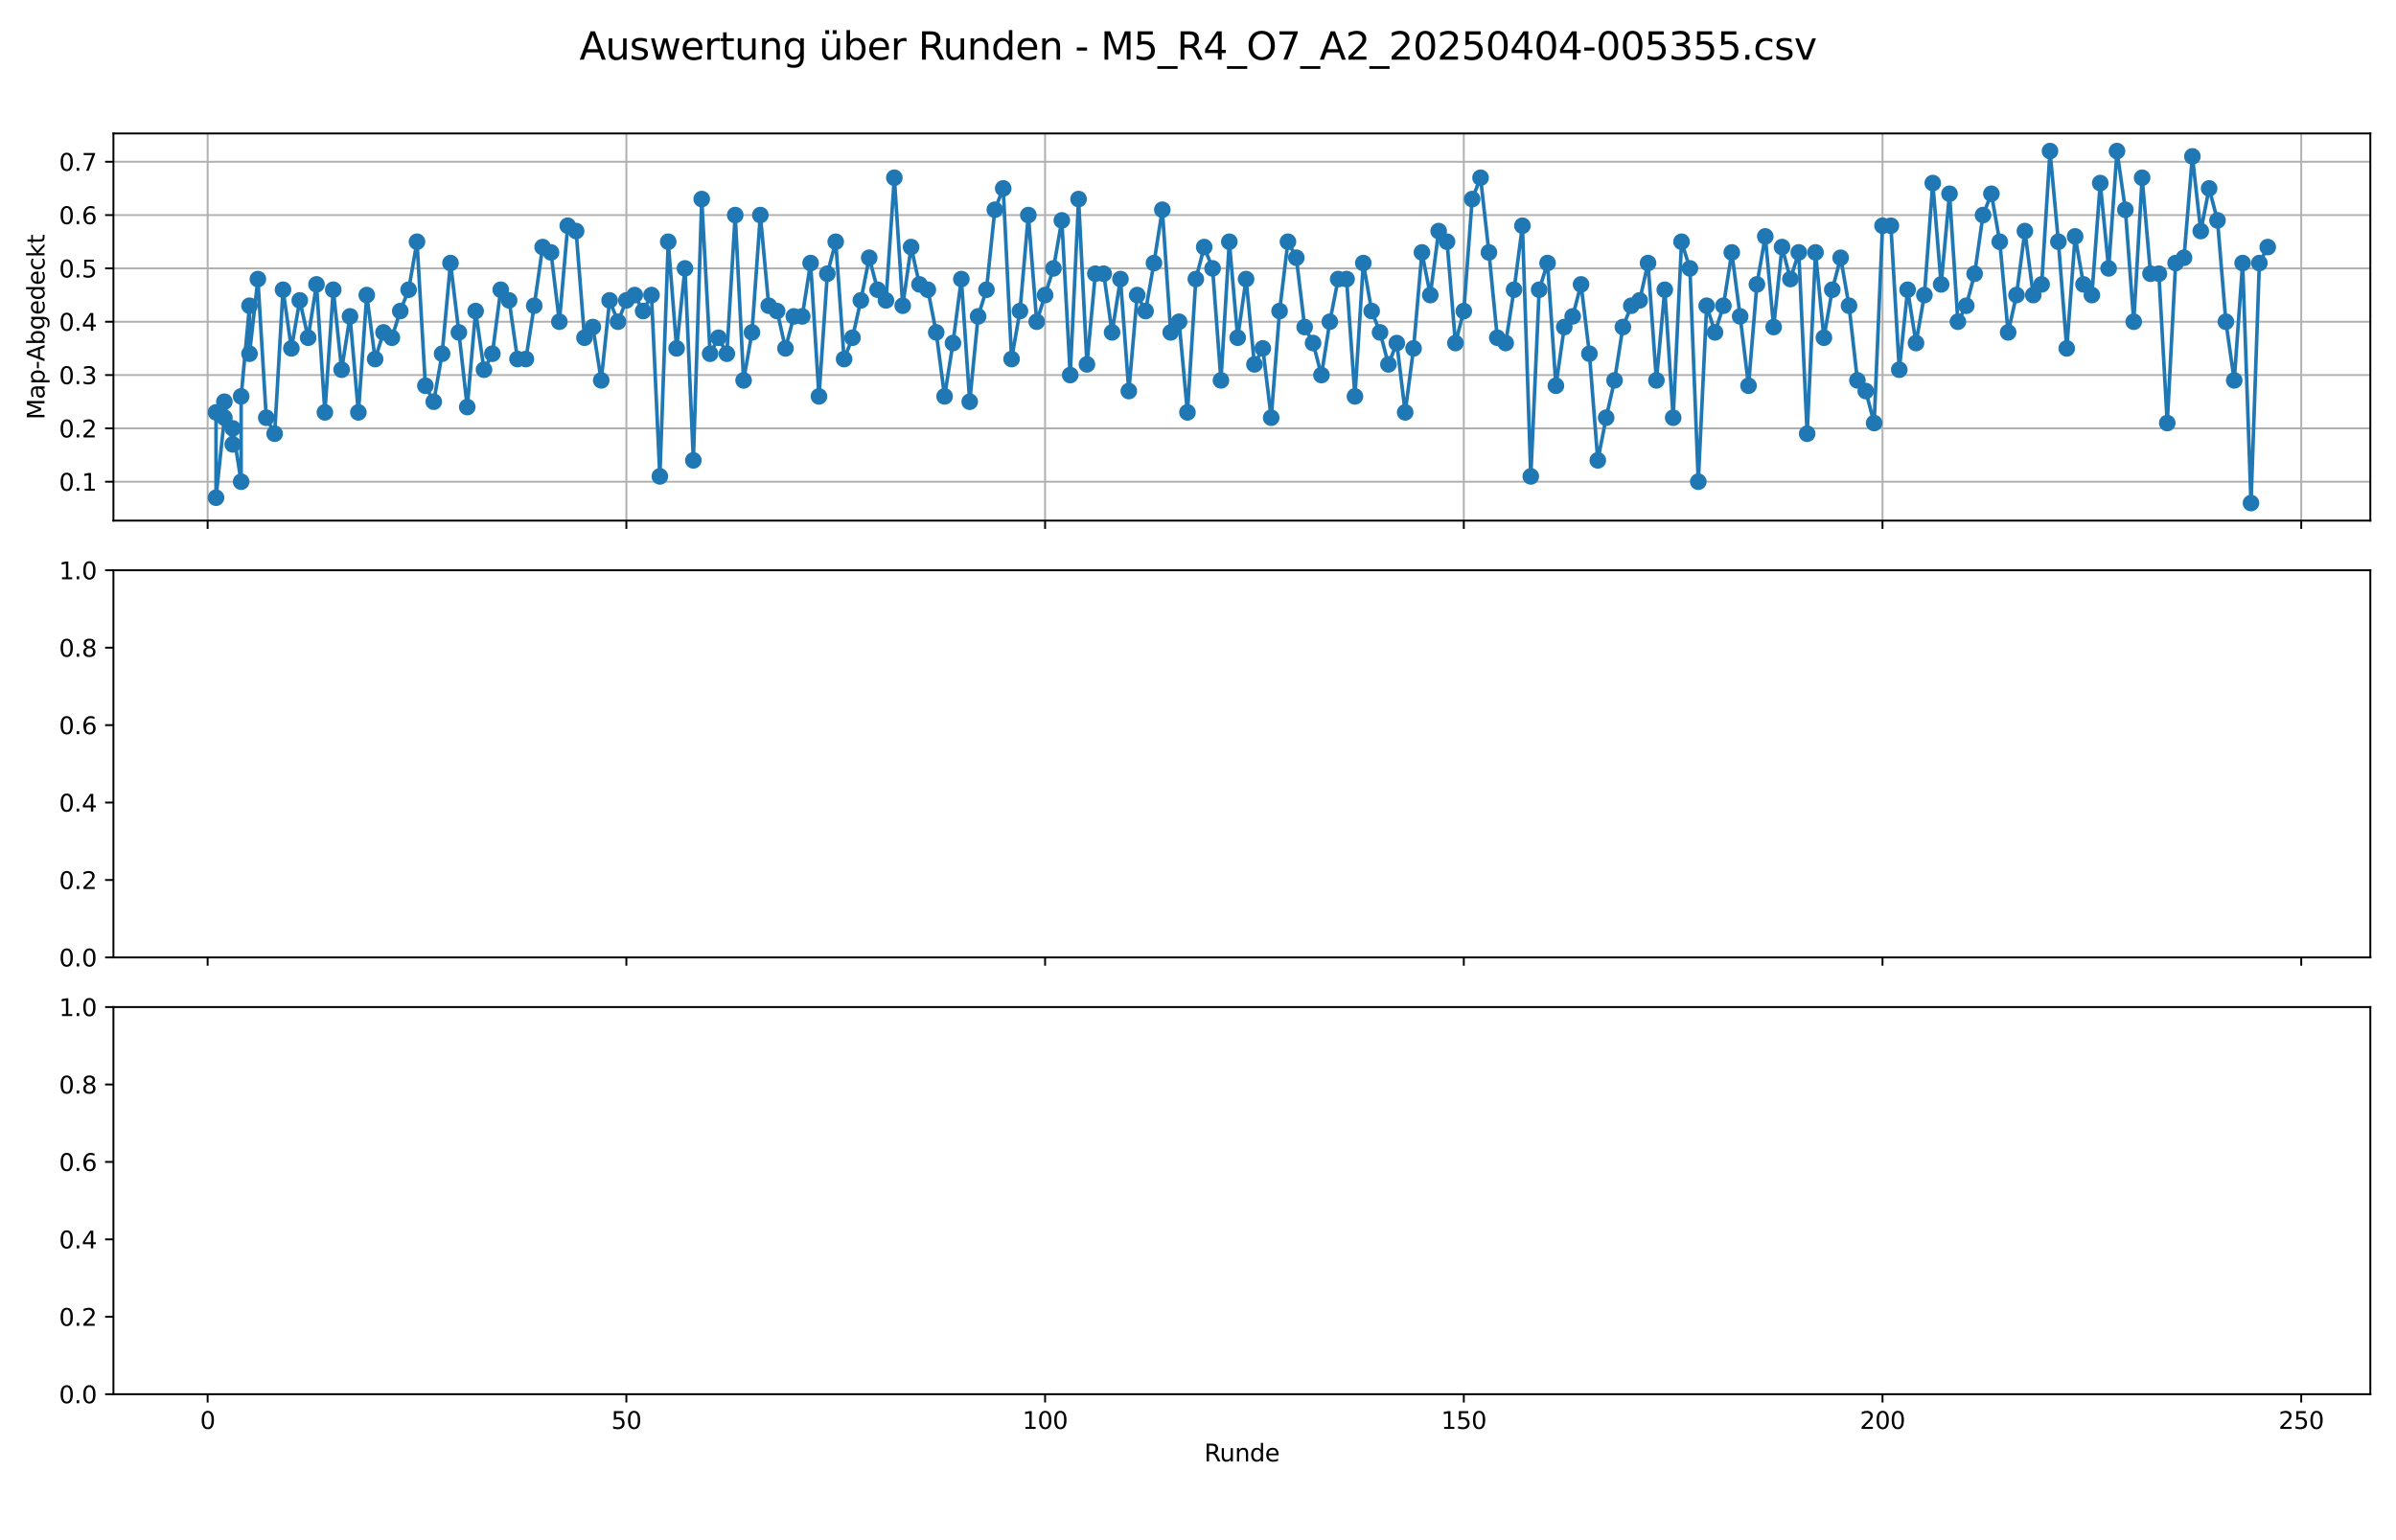 <?xml version="1.0" encoding="utf-8" standalone="no"?>
<!DOCTYPE svg PUBLIC "-//W3C//DTD SVG 1.1//EN"
  "http://www.w3.org/Graphics/SVG/1.1/DTD/svg11.dtd">
<svg xmlns:xlink="http://www.w3.org/1999/xlink" width="1008pt" height="648pt" viewBox="0 0 1008 648" xmlns="http://www.w3.org/2000/svg" version="1.1">
 <defs>
  <style type="text/css">*{stroke-linejoin: round; stroke-linecap: butt}</style>
 </defs>
 <g id="figure_1">
  <g id="patch_1">
   <path d="M 0 648 
L 1008 648 
L 1008 0 
L 0 0 
z
" style="fill: #ffffff"/>
  </g>
  <g id="axes_1">
   <g id="patch_2">
    <path d="M 47.72 219.053 
L 997.2 219.053 
L 997.2 56.16 
L 47.72 56.16 
z
" style="fill: #ffffff"/>
   </g>
   <g id="matplotlib.axis_1">
    <g id="xtick_1">
     <g id="line2d_1">
      <path d="M 87.355 219.053 
L 87.355 56.16 
" clip-path="url(#p6f633e4210)" style="fill: none; stroke: #b0b0b0; stroke-width: 0.8; stroke-linecap: square"/>
     </g>
     <g id="line2d_2">
      <defs>
       <path id="m88d4ea63cd" d="M 0 0 
L 0 3.5 
" style="stroke: #000000; stroke-width: 0.8"/>
      </defs>
      <g>
       <use xlink:href="#m88d4ea63cd" x="87.355" y="219.053" style="stroke: #000000; stroke-width: 0.8"/>
      </g>
     </g>
    </g>
    <g id="xtick_2">
     <g id="line2d_3">
      <path d="M 263.511 219.053 
L 263.511 56.16 
" clip-path="url(#p6f633e4210)" style="fill: none; stroke: #b0b0b0; stroke-width: 0.8; stroke-linecap: square"/>
     </g>
     <g id="line2d_4">
      <g>
       <use xlink:href="#m88d4ea63cd" x="263.511" y="219.053" style="stroke: #000000; stroke-width: 0.8"/>
      </g>
     </g>
    </g>
    <g id="xtick_3">
     <g id="line2d_5">
      <path d="M 439.667 219.053 
L 439.667 56.16 
" clip-path="url(#p6f633e4210)" style="fill: none; stroke: #b0b0b0; stroke-width: 0.8; stroke-linecap: square"/>
     </g>
     <g id="line2d_6">
      <g>
       <use xlink:href="#m88d4ea63cd" x="439.667" y="219.053" style="stroke: #000000; stroke-width: 0.8"/>
      </g>
     </g>
    </g>
    <g id="xtick_4">
     <g id="line2d_7">
      <path d="M 615.823 219.053 
L 615.823 56.16 
" clip-path="url(#p6f633e4210)" style="fill: none; stroke: #b0b0b0; stroke-width: 0.8; stroke-linecap: square"/>
     </g>
     <g id="line2d_8">
      <g>
       <use xlink:href="#m88d4ea63cd" x="615.823" y="219.053" style="stroke: #000000; stroke-width: 0.8"/>
      </g>
     </g>
    </g>
    <g id="xtick_5">
     <g id="line2d_9">
      <path d="M 791.978 219.053 
L 791.978 56.16 
" clip-path="url(#p6f633e4210)" style="fill: none; stroke: #b0b0b0; stroke-width: 0.8; stroke-linecap: square"/>
     </g>
     <g id="line2d_10">
      <g>
       <use xlink:href="#m88d4ea63cd" x="791.978" y="219.053" style="stroke: #000000; stroke-width: 0.8"/>
      </g>
     </g>
    </g>
    <g id="xtick_6">
     <g id="line2d_11">
      <path d="M 968.134 219.053 
L 968.134 56.16 
" clip-path="url(#p6f633e4210)" style="fill: none; stroke: #b0b0b0; stroke-width: 0.8; stroke-linecap: square"/>
     </g>
     <g id="line2d_12">
      <g>
       <use xlink:href="#m88d4ea63cd" x="968.134" y="219.053" style="stroke: #000000; stroke-width: 0.8"/>
      </g>
     </g>
    </g>
   </g>
   <g id="matplotlib.axis_2">
    <g id="ytick_1">
     <g id="line2d_13">
      <path d="M 47.72 202.674 
L 997.2 202.674 
" clip-path="url(#p6f633e4210)" style="fill: none; stroke: #b0b0b0; stroke-width: 0.8; stroke-linecap: square"/>
     </g>
     <g id="line2d_14">
      <defs>
       <path id="m771e57616b" d="M 0 0 
L -3.5 0 
" style="stroke: #000000; stroke-width: 0.8"/>
      </defs>
      <g>
       <use xlink:href="#m771e57616b" x="47.72" y="202.674" style="stroke: #000000; stroke-width: 0.8"/>
      </g>
     </g>
     <g id="text_1">
      <!-- 0.1 -->
      <g transform="translate(24.817 206.473) scale(0.1 -0.1)">
       <defs>
        <path id="DejaVuSans-30" d="M 2034 4250 
Q 1547 4250 1301 3770 
Q 1056 3291 1056 2328 
Q 1056 1369 1301 889 
Q 1547 409 2034 409 
Q 2525 409 2770 889 
Q 3016 1369 3016 2328 
Q 3016 3291 2770 3770 
Q 2525 4250 2034 4250 
z
M 2034 4750 
Q 2819 4750 3233 4129 
Q 3647 3509 3647 2328 
Q 3647 1150 3233 529 
Q 2819 -91 2034 -91 
Q 1250 -91 836 529 
Q 422 1150 422 2328 
Q 422 3509 836 4129 
Q 1250 4750 2034 4750 
z
" transform="scale(0.016)"/>
        <path id="DejaVuSans-2e" d="M 684 794 
L 1344 794 
L 1344 0 
L 684 0 
L 684 794 
z
" transform="scale(0.016)"/>
        <path id="DejaVuSans-31" d="M 794 531 
L 1825 531 
L 1825 4091 
L 703 3866 
L 703 4441 
L 1819 4666 
L 2450 4666 
L 2450 531 
L 3481 531 
L 3481 0 
L 794 0 
L 794 531 
z
" transform="scale(0.016)"/>
       </defs>
       <use xlink:href="#DejaVuSans-30"/>
       <use xlink:href="#DejaVuSans-2e" x="63.623"/>
       <use xlink:href="#DejaVuSans-31" x="95.41"/>
      </g>
     </g>
    </g>
    <g id="ytick_2">
     <g id="line2d_15">
      <path d="M 47.72 180.237 
L 997.2 180.237 
" clip-path="url(#p6f633e4210)" style="fill: none; stroke: #b0b0b0; stroke-width: 0.8; stroke-linecap: square"/>
     </g>
     <g id="line2d_16">
      <g>
       <use xlink:href="#m771e57616b" x="47.72" y="180.237" style="stroke: #000000; stroke-width: 0.8"/>
      </g>
     </g>
     <g id="text_2">
      <!-- 0.2 -->
      <g transform="translate(24.817 184.036) scale(0.1 -0.1)">
       <defs>
        <path id="DejaVuSans-32" d="M 1228 531 
L 3431 531 
L 3431 0 
L 469 0 
L 469 531 
Q 828 903 1448 1529 
Q 2069 2156 2228 2338 
Q 2531 2678 2651 2914 
Q 2772 3150 2772 3378 
Q 2772 3750 2511 3984 
Q 2250 4219 1831 4219 
Q 1534 4219 1204 4116 
Q 875 4013 500 3803 
L 500 4441 
Q 881 4594 1212 4672 
Q 1544 4750 1819 4750 
Q 2544 4750 2975 4387 
Q 3406 4025 3406 3419 
Q 3406 3131 3298 2873 
Q 3191 2616 2906 2266 
Q 2828 2175 2409 1742 
Q 1991 1309 1228 531 
z
" transform="scale(0.016)"/>
       </defs>
       <use xlink:href="#DejaVuSans-30"/>
       <use xlink:href="#DejaVuSans-2e" x="63.623"/>
       <use xlink:href="#DejaVuSans-32" x="95.41"/>
      </g>
     </g>
    </g>
    <g id="ytick_3">
     <g id="line2d_17">
      <path d="M 47.72 157.8 
L 997.2 157.8 
" clip-path="url(#p6f633e4210)" style="fill: none; stroke: #b0b0b0; stroke-width: 0.8; stroke-linecap: square"/>
     </g>
     <g id="line2d_18">
      <g>
       <use xlink:href="#m771e57616b" x="47.72" y="157.8" style="stroke: #000000; stroke-width: 0.8"/>
      </g>
     </g>
     <g id="text_3">
      <!-- 0.3 -->
      <g transform="translate(24.817 161.599) scale(0.1 -0.1)">
       <defs>
        <path id="DejaVuSans-33" d="M 2597 2516 
Q 3050 2419 3304 2112 
Q 3559 1806 3559 1356 
Q 3559 666 3084 287 
Q 2609 -91 1734 -91 
Q 1441 -91 1130 -33 
Q 819 25 488 141 
L 488 750 
Q 750 597 1062 519 
Q 1375 441 1716 441 
Q 2309 441 2620 675 
Q 2931 909 2931 1356 
Q 2931 1769 2642 2001 
Q 2353 2234 1838 2234 
L 1294 2234 
L 1294 2753 
L 1863 2753 
Q 2328 2753 2575 2939 
Q 2822 3125 2822 3475 
Q 2822 3834 2567 4026 
Q 2313 4219 1838 4219 
Q 1578 4219 1281 4162 
Q 984 4106 628 3988 
L 628 4550 
Q 988 4650 1302 4700 
Q 1616 4750 1894 4750 
Q 2613 4750 3031 4423 
Q 3450 4097 3450 3541 
Q 3450 3153 3228 2886 
Q 3006 2619 2597 2516 
z
" transform="scale(0.016)"/>
       </defs>
       <use xlink:href="#DejaVuSans-30"/>
       <use xlink:href="#DejaVuSans-2e" x="63.623"/>
       <use xlink:href="#DejaVuSans-33" x="95.41"/>
      </g>
     </g>
    </g>
    <g id="ytick_4">
     <g id="line2d_19">
      <path d="M 47.72 135.363 
L 997.2 135.363 
" clip-path="url(#p6f633e4210)" style="fill: none; stroke: #b0b0b0; stroke-width: 0.8; stroke-linecap: square"/>
     </g>
     <g id="line2d_20">
      <g>
       <use xlink:href="#m771e57616b" x="47.72" y="135.363" style="stroke: #000000; stroke-width: 0.8"/>
      </g>
     </g>
     <g id="text_4">
      <!-- 0.4 -->
      <g transform="translate(24.817 139.162) scale(0.1 -0.1)">
       <defs>
        <path id="DejaVuSans-34" d="M 2419 4116 
L 825 1625 
L 2419 1625 
L 2419 4116 
z
M 2253 4666 
L 3047 4666 
L 3047 1625 
L 3713 1625 
L 3713 1100 
L 3047 1100 
L 3047 0 
L 2419 0 
L 2419 1100 
L 313 1100 
L 313 1709 
L 2253 4666 
z
" transform="scale(0.016)"/>
       </defs>
       <use xlink:href="#DejaVuSans-30"/>
       <use xlink:href="#DejaVuSans-2e" x="63.623"/>
       <use xlink:href="#DejaVuSans-34" x="95.41"/>
      </g>
     </g>
    </g>
    <g id="ytick_5">
     <g id="line2d_21">
      <path d="M 47.72 112.926 
L 997.2 112.926 
" clip-path="url(#p6f633e4210)" style="fill: none; stroke: #b0b0b0; stroke-width: 0.8; stroke-linecap: square"/>
     </g>
     <g id="line2d_22">
      <g>
       <use xlink:href="#m771e57616b" x="47.72" y="112.926" style="stroke: #000000; stroke-width: 0.8"/>
      </g>
     </g>
     <g id="text_5">
      <!-- 0.5 -->
      <g transform="translate(24.817 116.725) scale(0.1 -0.1)">
       <defs>
        <path id="DejaVuSans-35" d="M 691 4666 
L 3169 4666 
L 3169 4134 
L 1269 4134 
L 1269 2991 
Q 1406 3038 1543 3061 
Q 1681 3084 1819 3084 
Q 2600 3084 3056 2656 
Q 3513 2228 3513 1497 
Q 3513 744 3044 326 
Q 2575 -91 1722 -91 
Q 1428 -91 1123 -41 
Q 819 9 494 109 
L 494 744 
Q 775 591 1075 516 
Q 1375 441 1709 441 
Q 2250 441 2565 725 
Q 2881 1009 2881 1497 
Q 2881 1984 2565 2268 
Q 2250 2553 1709 2553 
Q 1456 2553 1204 2497 
Q 953 2441 691 2322 
L 691 4666 
z
" transform="scale(0.016)"/>
       </defs>
       <use xlink:href="#DejaVuSans-30"/>
       <use xlink:href="#DejaVuSans-2e" x="63.623"/>
       <use xlink:href="#DejaVuSans-35" x="95.41"/>
      </g>
     </g>
    </g>
    <g id="ytick_6">
     <g id="line2d_23">
      <path d="M 47.72 90.489 
L 997.2 90.489 
" clip-path="url(#p6f633e4210)" style="fill: none; stroke: #b0b0b0; stroke-width: 0.8; stroke-linecap: square"/>
     </g>
     <g id="line2d_24">
      <g>
       <use xlink:href="#m771e57616b" x="47.72" y="90.489" style="stroke: #000000; stroke-width: 0.8"/>
      </g>
     </g>
     <g id="text_6">
      <!-- 0.6 -->
      <g transform="translate(24.817 94.288) scale(0.1 -0.1)">
       <defs>
        <path id="DejaVuSans-36" d="M 2113 2584 
Q 1688 2584 1439 2293 
Q 1191 2003 1191 1497 
Q 1191 994 1439 701 
Q 1688 409 2113 409 
Q 2538 409 2786 701 
Q 3034 994 3034 1497 
Q 3034 2003 2786 2293 
Q 2538 2584 2113 2584 
z
M 3366 4563 
L 3366 3988 
Q 3128 4100 2886 4159 
Q 2644 4219 2406 4219 
Q 1781 4219 1451 3797 
Q 1122 3375 1075 2522 
Q 1259 2794 1537 2939 
Q 1816 3084 2150 3084 
Q 2853 3084 3261 2657 
Q 3669 2231 3669 1497 
Q 3669 778 3244 343 
Q 2819 -91 2113 -91 
Q 1303 -91 875 529 
Q 447 1150 447 2328 
Q 447 3434 972 4092 
Q 1497 4750 2381 4750 
Q 2619 4750 2861 4703 
Q 3103 4656 3366 4563 
z
" transform="scale(0.016)"/>
       </defs>
       <use xlink:href="#DejaVuSans-30"/>
       <use xlink:href="#DejaVuSans-2e" x="63.623"/>
       <use xlink:href="#DejaVuSans-36" x="95.41"/>
      </g>
     </g>
    </g>
    <g id="ytick_7">
     <g id="line2d_25">
      <path d="M 47.72 68.052 
L 997.2 68.052 
" clip-path="url(#p6f633e4210)" style="fill: none; stroke: #b0b0b0; stroke-width: 0.8; stroke-linecap: square"/>
     </g>
     <g id="line2d_26">
      <g>
       <use xlink:href="#m771e57616b" x="47.72" y="68.052" style="stroke: #000000; stroke-width: 0.8"/>
      </g>
     </g>
     <g id="text_7">
      <!-- 0.7 -->
      <g transform="translate(24.817 71.851) scale(0.1 -0.1)">
       <defs>
        <path id="DejaVuSans-37" d="M 525 4666 
L 3525 4666 
L 3525 4397 
L 1831 0 
L 1172 0 
L 2766 4134 
L 525 4134 
L 525 4666 
z
" transform="scale(0.016)"/>
       </defs>
       <use xlink:href="#DejaVuSans-30"/>
       <use xlink:href="#DejaVuSans-2e" x="63.623"/>
       <use xlink:href="#DejaVuSans-37" x="95.41"/>
      </g>
     </g>
    </g>
    <g id="text_8">
     <!-- Map-Abgedeckt -->
     <g transform="translate(18.737 176.551) rotate(-90) scale(0.1 -0.1)">
      <defs>
       <path id="DejaVuSans-4d" d="M 628 4666 
L 1569 4666 
L 2759 1491 
L 3956 4666 
L 4897 4666 
L 4897 0 
L 4281 0 
L 4281 4097 
L 3078 897 
L 2444 897 
L 1241 4097 
L 1241 0 
L 628 0 
L 628 4666 
z
" transform="scale(0.016)"/>
       <path id="DejaVuSans-61" d="M 2194 1759 
Q 1497 1759 1228 1600 
Q 959 1441 959 1056 
Q 959 750 1161 570 
Q 1363 391 1709 391 
Q 2188 391 2477 730 
Q 2766 1069 2766 1631 
L 2766 1759 
L 2194 1759 
z
M 3341 1997 
L 3341 0 
L 2766 0 
L 2766 531 
Q 2569 213 2275 61 
Q 1981 -91 1556 -91 
Q 1019 -91 701 211 
Q 384 513 384 1019 
Q 384 1609 779 1909 
Q 1175 2209 1959 2209 
L 2766 2209 
L 2766 2266 
Q 2766 2663 2505 2880 
Q 2244 3097 1772 3097 
Q 1472 3097 1187 3025 
Q 903 2953 641 2809 
L 641 3341 
Q 956 3463 1253 3523 
Q 1550 3584 1831 3584 
Q 2591 3584 2966 3190 
Q 3341 2797 3341 1997 
z
" transform="scale(0.016)"/>
       <path id="DejaVuSans-70" d="M 1159 525 
L 1159 -1331 
L 581 -1331 
L 581 3500 
L 1159 3500 
L 1159 2969 
Q 1341 3281 1617 3432 
Q 1894 3584 2278 3584 
Q 2916 3584 3314 3078 
Q 3713 2572 3713 1747 
Q 3713 922 3314 415 
Q 2916 -91 2278 -91 
Q 1894 -91 1617 61 
Q 1341 213 1159 525 
z
M 3116 1747 
Q 3116 2381 2855 2742 
Q 2594 3103 2138 3103 
Q 1681 3103 1420 2742 
Q 1159 2381 1159 1747 
Q 1159 1113 1420 752 
Q 1681 391 2138 391 
Q 2594 391 2855 752 
Q 3116 1113 3116 1747 
z
" transform="scale(0.016)"/>
       <path id="DejaVuSans-2d" d="M 313 2009 
L 1997 2009 
L 1997 1497 
L 313 1497 
L 313 2009 
z
" transform="scale(0.016)"/>
       <path id="DejaVuSans-41" d="M 2188 4044 
L 1331 1722 
L 3047 1722 
L 2188 4044 
z
M 1831 4666 
L 2547 4666 
L 4325 0 
L 3669 0 
L 3244 1197 
L 1141 1197 
L 716 0 
L 50 0 
L 1831 4666 
z
" transform="scale(0.016)"/>
       <path id="DejaVuSans-62" d="M 3116 1747 
Q 3116 2381 2855 2742 
Q 2594 3103 2138 3103 
Q 1681 3103 1420 2742 
Q 1159 2381 1159 1747 
Q 1159 1113 1420 752 
Q 1681 391 2138 391 
Q 2594 391 2855 752 
Q 3116 1113 3116 1747 
z
M 1159 2969 
Q 1341 3281 1617 3432 
Q 1894 3584 2278 3584 
Q 2916 3584 3314 3078 
Q 3713 2572 3713 1747 
Q 3713 922 3314 415 
Q 2916 -91 2278 -91 
Q 1894 -91 1617 61 
Q 1341 213 1159 525 
L 1159 0 
L 581 0 
L 581 4863 
L 1159 4863 
L 1159 2969 
z
" transform="scale(0.016)"/>
       <path id="DejaVuSans-67" d="M 2906 1791 
Q 2906 2416 2648 2759 
Q 2391 3103 1925 3103 
Q 1463 3103 1205 2759 
Q 947 2416 947 1791 
Q 947 1169 1205 825 
Q 1463 481 1925 481 
Q 2391 481 2648 825 
Q 2906 1169 2906 1791 
z
M 3481 434 
Q 3481 -459 3084 -895 
Q 2688 -1331 1869 -1331 
Q 1566 -1331 1297 -1286 
Q 1028 -1241 775 -1147 
L 775 -588 
Q 1028 -725 1275 -790 
Q 1522 -856 1778 -856 
Q 2344 -856 2625 -561 
Q 2906 -266 2906 331 
L 2906 616 
Q 2728 306 2450 153 
Q 2172 0 1784 0 
Q 1141 0 747 490 
Q 353 981 353 1791 
Q 353 2603 747 3093 
Q 1141 3584 1784 3584 
Q 2172 3584 2450 3431 
Q 2728 3278 2906 2969 
L 2906 3500 
L 3481 3500 
L 3481 434 
z
" transform="scale(0.016)"/>
       <path id="DejaVuSans-65" d="M 3597 1894 
L 3597 1613 
L 953 1613 
Q 991 1019 1311 708 
Q 1631 397 2203 397 
Q 2534 397 2845 478 
Q 3156 559 3463 722 
L 3463 178 
Q 3153 47 2828 -22 
Q 2503 -91 2169 -91 
Q 1331 -91 842 396 
Q 353 884 353 1716 
Q 353 2575 817 3079 
Q 1281 3584 2069 3584 
Q 2775 3584 3186 3129 
Q 3597 2675 3597 1894 
z
M 3022 2063 
Q 3016 2534 2758 2815 
Q 2500 3097 2075 3097 
Q 1594 3097 1305 2825 
Q 1016 2553 972 2059 
L 3022 2063 
z
" transform="scale(0.016)"/>
       <path id="DejaVuSans-64" d="M 2906 2969 
L 2906 4863 
L 3481 4863 
L 3481 0 
L 2906 0 
L 2906 525 
Q 2725 213 2448 61 
Q 2172 -91 1784 -91 
Q 1150 -91 751 415 
Q 353 922 353 1747 
Q 353 2572 751 3078 
Q 1150 3584 1784 3584 
Q 2172 3584 2448 3432 
Q 2725 3281 2906 2969 
z
M 947 1747 
Q 947 1113 1208 752 
Q 1469 391 1925 391 
Q 2381 391 2643 752 
Q 2906 1113 2906 1747 
Q 2906 2381 2643 2742 
Q 2381 3103 1925 3103 
Q 1469 3103 1208 2742 
Q 947 2381 947 1747 
z
" transform="scale(0.016)"/>
       <path id="DejaVuSans-63" d="M 3122 3366 
L 3122 2828 
Q 2878 2963 2633 3030 
Q 2388 3097 2138 3097 
Q 1578 3097 1268 2742 
Q 959 2388 959 1747 
Q 959 1106 1268 751 
Q 1578 397 2138 397 
Q 2388 397 2633 464 
Q 2878 531 3122 666 
L 3122 134 
Q 2881 22 2623 -34 
Q 2366 -91 2075 -91 
Q 1284 -91 818 406 
Q 353 903 353 1747 
Q 353 2603 823 3093 
Q 1294 3584 2113 3584 
Q 2378 3584 2631 3529 
Q 2884 3475 3122 3366 
z
" transform="scale(0.016)"/>
       <path id="DejaVuSans-6b" d="M 581 4863 
L 1159 4863 
L 1159 1991 
L 2875 3500 
L 3609 3500 
L 1753 1863 
L 3688 0 
L 2938 0 
L 1159 1709 
L 1159 0 
L 581 0 
L 581 4863 
z
" transform="scale(0.016)"/>
       <path id="DejaVuSans-74" d="M 1172 4494 
L 1172 3500 
L 2356 3500 
L 2356 3053 
L 1172 3053 
L 1172 1153 
Q 1172 725 1289 603 
Q 1406 481 1766 481 
L 2356 481 
L 2356 0 
L 1766 0 
Q 1100 0 847 248 
Q 594 497 594 1153 
L 594 3053 
L 172 3053 
L 172 3500 
L 594 3500 
L 594 4494 
L 1172 4494 
z
" transform="scale(0.016)"/>
      </defs>
      <use xlink:href="#DejaVuSans-4d"/>
      <use xlink:href="#DejaVuSans-61" x="86.279"/>
      <use xlink:href="#DejaVuSans-70" x="147.559"/>
      <use xlink:href="#DejaVuSans-2d" x="211.035"/>
      <use xlink:href="#DejaVuSans-41" x="244.869"/>
      <use xlink:href="#DejaVuSans-62" x="313.277"/>
      <use xlink:href="#DejaVuSans-67" x="376.754"/>
      <use xlink:href="#DejaVuSans-65" x="440.23"/>
      <use xlink:href="#DejaVuSans-64" x="501.754"/>
      <use xlink:href="#DejaVuSans-65" x="565.23"/>
      <use xlink:href="#DejaVuSans-63" x="626.754"/>
      <use xlink:href="#DejaVuSans-6b" x="681.734"/>
      <use xlink:href="#DejaVuSans-74" x="739.645"/>
     </g>
    </g>
   </g>
   <g id="line2d_27">
    <path d="M 90.878 173.506 
L 90.878 209.405 
L 94.401 175.75 
L 94.401 169.019 
L 97.924 186.968 
L 97.924 180.237 
L 101.448 202.674 
L 101.448 166.775 
L 104.971 128.632 
L 104.971 148.825 
L 108.494 117.413 
L 112.017 175.75 
L 115.54 182.481 
L 119.063 121.901 
L 122.586 146.582 
L 126.109 126.388 
L 129.632 142.094 
L 133.156 119.657 
L 136.679 173.506 
L 140.202 121.901 
L 143.725 155.556 
L 147.248 133.119 
L 150.771 173.506 
L 154.294 124.144 
L 157.817 151.069 
L 161.341 139.85 
L 164.864 142.094 
L 168.387 130.876 
L 171.91 121.901 
L 175.433 101.707 
L 178.956 162.287 
L 182.479 169.019 
L 186.002 148.825 
L 189.525 110.682 
L 193.049 139.85 
L 196.572 171.262 
L 200.095 130.876 
L 203.618 155.556 
L 207.141 148.825 
L 210.664 121.901 
L 214.187 126.388 
L 217.71 151.069 
L 221.234 151.069 
L 224.757 128.632 
L 228.28 103.951 
L 231.803 106.195 
L 235.326 135.363 
L 238.849 94.976 
L 242.372 97.22 
L 245.895 142.094 
L 249.418 137.607 
L 252.942 160.044 
L 256.465 126.388 
L 259.988 135.363 
L 263.511 126.388 
L 267.034 124.144 
L 270.557 130.876 
L 274.08 124.144 
L 277.603 200.431 
L 281.126 101.707 
L 284.65 146.582 
L 288.173 112.926 
L 291.696 193.699 
L 295.219 83.758 
L 298.742 148.825 
L 302.265 142.094 
L 305.788 148.825 
L 309.311 90.489 
L 312.835 160.044 
L 316.358 139.85 
L 319.881 90.489 
L 323.404 128.632 
L 326.927 130.876 
L 330.45 146.582 
L 333.973 133.119 
L 337.496 133.119 
L 341.019 110.682 
L 344.543 166.775 
L 348.066 115.17 
L 351.589 101.707 
L 355.112 151.069 
L 358.635 142.094 
L 362.158 126.388 
L 365.681 108.438 
L 369.204 121.901 
L 372.728 126.388 
L 376.251 74.783 
L 379.774 128.632 
L 383.297 103.951 
L 386.82 119.657 
L 390.343 121.901 
L 393.866 139.85 
L 397.389 166.775 
L 400.912 144.338 
L 404.436 117.413 
L 407.959 169.019 
L 411.482 133.119 
L 415.005 121.901 
L 418.528 88.245 
L 422.051 79.27 
L 425.574 151.069 
L 429.097 130.876 
L 432.621 90.489 
L 436.144 135.363 
L 443.19 112.926 
L 446.713 92.732 
L 450.236 157.8 
L 453.759 83.758 
L 457.282 153.313 
L 460.805 115.17 
L 464.329 115.17 
L 467.852 139.85 
L 471.375 117.413 
L 474.898 164.531 
L 478.421 124.144 
L 481.944 130.876 
L 485.467 110.682 
L 488.99 88.245 
L 492.514 139.85 
L 496.037 135.363 
L 499.56 173.506 
L 503.083 117.413 
L 506.606 103.951 
L 510.129 112.926 
L 513.652 160.044 
L 517.175 101.707 
L 520.698 142.094 
L 524.222 117.413 
L 527.745 153.313 
L 531.268 146.582 
L 534.791 175.75 
L 538.314 130.876 
L 541.837 101.707 
L 545.36 108.438 
L 548.883 137.607 
L 552.406 144.338 
L 555.93 157.8 
L 559.453 135.363 
L 562.976 117.413 
L 566.499 117.413 
L 570.022 166.775 
L 573.545 110.682 
L 577.068 130.876 
L 580.591 139.85 
L 584.115 153.313 
L 587.638 144.338 
L 591.161 173.506 
L 594.684 146.582 
L 598.207 106.195 
L 601.73 124.144 
L 605.253 97.22 
L 608.776 101.707 
L 612.299 144.338 
L 615.823 130.876 
L 619.346 83.758 
L 622.869 74.783 
L 626.392 106.195 
L 629.915 142.094 
L 633.438 144.338 
L 636.961 121.901 
L 640.484 94.976 
L 644.008 200.431 
L 647.531 121.901 
L 651.054 110.682 
L 654.577 162.287 
L 658.1 137.607 
L 661.623 133.119 
L 665.146 119.657 
L 668.669 148.825 
L 672.192 193.699 
L 675.716 175.75 
L 679.239 160.044 
L 682.762 137.607 
L 686.285 128.632 
L 689.808 126.388 
L 693.331 110.682 
L 696.854 160.044 
L 700.377 121.901 
L 703.901 175.75 
L 707.424 101.707 
L 710.947 112.926 
L 714.47 202.674 
L 717.993 128.632 
L 721.516 139.85 
L 725.039 128.632 
L 728.562 106.195 
L 732.085 133.119 
L 735.609 162.287 
L 739.132 119.657 
L 742.655 99.464 
L 746.178 137.607 
L 749.701 103.951 
L 753.224 117.413 
L 756.747 106.195 
L 760.27 182.481 
L 763.794 106.195 
L 767.317 142.094 
L 770.84 121.901 
L 774.363 108.438 
L 777.886 128.632 
L 781.409 160.044 
L 784.932 164.531 
L 788.455 177.993 
L 791.978 94.976 
L 795.502 94.976 
L 799.025 155.556 
L 802.548 121.901 
L 806.071 144.338 
L 809.594 124.144 
L 813.117 77.027 
L 816.64 119.657 
L 820.163 81.514 
L 823.686 135.363 
L 827.21 128.632 
L 830.733 115.17 
L 834.256 90.489 
L 837.779 81.514 
L 841.302 101.707 
L 844.825 139.85 
L 848.348 124.144 
L 851.871 97.22 
L 855.395 124.144 
L 858.918 119.657 
L 862.441 63.564 
L 865.964 101.707 
L 869.487 146.582 
L 873.01 99.464 
L 876.533 119.657 
L 880.056 124.144 
L 883.579 77.027 
L 887.103 112.926 
L 890.626 63.564 
L 894.149 88.245 
L 897.672 135.363 
L 901.195 74.783 
L 904.718 115.17 
L 908.241 115.17 
L 911.764 177.993 
L 915.288 110.682 
L 918.811 108.438 
L 922.334 65.808 
L 925.857 97.22 
L 929.38 79.27 
L 932.903 92.732 
L 936.426 135.363 
L 939.949 160.044 
L 943.472 110.682 
L 946.996 211.649 
L 950.519 110.682 
L 954.042 103.951 
L 954.042 103.951 
" clip-path="url(#p6f633e4210)" style="fill: none; stroke: #1f77b4; stroke-width: 1.5; stroke-linecap: square"/>
    <defs>
     <path id="m8eb4c74f80" d="M 0 3 
C 0.796 3 1.559 2.684 2.121 2.121 
C 2.684 1.559 3 0.796 3 0 
C 3 -0.796 2.684 -1.559 2.121 -2.121 
C 1.559 -2.684 0.796 -3 0 -3 
C -0.796 -3 -1.559 -2.684 -2.121 -2.121 
C -2.684 -1.559 -3 -0.796 -3 0 
C -3 0.796 -2.684 1.559 -2.121 2.121 
C -1.559 2.684 -0.796 3 0 3 
z
" style="stroke: #1f77b4"/>
    </defs>
    <g clip-path="url(#p6f633e4210)">
     <use xlink:href="#m8eb4c74f80" x="90.878" y="173.506" style="fill: #1f77b4; stroke: #1f77b4"/>
     <use xlink:href="#m8eb4c74f80" x="90.878" y="209.405" style="fill: #1f77b4; stroke: #1f77b4"/>
     <use xlink:href="#m8eb4c74f80" x="94.401" y="175.75" style="fill: #1f77b4; stroke: #1f77b4"/>
     <use xlink:href="#m8eb4c74f80" x="94.401" y="169.019" style="fill: #1f77b4; stroke: #1f77b4"/>
     <use xlink:href="#m8eb4c74f80" x="97.924" y="186.968" style="fill: #1f77b4; stroke: #1f77b4"/>
     <use xlink:href="#m8eb4c74f80" x="97.924" y="180.237" style="fill: #1f77b4; stroke: #1f77b4"/>
     <use xlink:href="#m8eb4c74f80" x="101.448" y="202.674" style="fill: #1f77b4; stroke: #1f77b4"/>
     <use xlink:href="#m8eb4c74f80" x="101.448" y="166.775" style="fill: #1f77b4; stroke: #1f77b4"/>
     <use xlink:href="#m8eb4c74f80" x="104.971" y="128.632" style="fill: #1f77b4; stroke: #1f77b4"/>
     <use xlink:href="#m8eb4c74f80" x="104.971" y="148.825" style="fill: #1f77b4; stroke: #1f77b4"/>
     <use xlink:href="#m8eb4c74f80" x="108.494" y="117.413" style="fill: #1f77b4; stroke: #1f77b4"/>
     <use xlink:href="#m8eb4c74f80" x="112.017" y="175.75" style="fill: #1f77b4; stroke: #1f77b4"/>
     <use xlink:href="#m8eb4c74f80" x="115.54" y="182.481" style="fill: #1f77b4; stroke: #1f77b4"/>
     <use xlink:href="#m8eb4c74f80" x="119.063" y="121.901" style="fill: #1f77b4; stroke: #1f77b4"/>
     <use xlink:href="#m8eb4c74f80" x="122.586" y="146.582" style="fill: #1f77b4; stroke: #1f77b4"/>
     <use xlink:href="#m8eb4c74f80" x="126.109" y="126.388" style="fill: #1f77b4; stroke: #1f77b4"/>
     <use xlink:href="#m8eb4c74f80" x="129.632" y="142.094" style="fill: #1f77b4; stroke: #1f77b4"/>
     <use xlink:href="#m8eb4c74f80" x="133.156" y="119.657" style="fill: #1f77b4; stroke: #1f77b4"/>
     <use xlink:href="#m8eb4c74f80" x="136.679" y="173.506" style="fill: #1f77b4; stroke: #1f77b4"/>
     <use xlink:href="#m8eb4c74f80" x="140.202" y="121.901" style="fill: #1f77b4; stroke: #1f77b4"/>
     <use xlink:href="#m8eb4c74f80" x="143.725" y="155.556" style="fill: #1f77b4; stroke: #1f77b4"/>
     <use xlink:href="#m8eb4c74f80" x="147.248" y="133.119" style="fill: #1f77b4; stroke: #1f77b4"/>
     <use xlink:href="#m8eb4c74f80" x="150.771" y="173.506" style="fill: #1f77b4; stroke: #1f77b4"/>
     <use xlink:href="#m8eb4c74f80" x="154.294" y="124.144" style="fill: #1f77b4; stroke: #1f77b4"/>
     <use xlink:href="#m8eb4c74f80" x="157.817" y="151.069" style="fill: #1f77b4; stroke: #1f77b4"/>
     <use xlink:href="#m8eb4c74f80" x="161.341" y="139.85" style="fill: #1f77b4; stroke: #1f77b4"/>
     <use xlink:href="#m8eb4c74f80" x="164.864" y="142.094" style="fill: #1f77b4; stroke: #1f77b4"/>
     <use xlink:href="#m8eb4c74f80" x="168.387" y="130.876" style="fill: #1f77b4; stroke: #1f77b4"/>
     <use xlink:href="#m8eb4c74f80" x="171.91" y="121.901" style="fill: #1f77b4; stroke: #1f77b4"/>
     <use xlink:href="#m8eb4c74f80" x="175.433" y="101.707" style="fill: #1f77b4; stroke: #1f77b4"/>
     <use xlink:href="#m8eb4c74f80" x="178.956" y="162.287" style="fill: #1f77b4; stroke: #1f77b4"/>
     <use xlink:href="#m8eb4c74f80" x="182.479" y="169.019" style="fill: #1f77b4; stroke: #1f77b4"/>
     <use xlink:href="#m8eb4c74f80" x="186.002" y="148.825" style="fill: #1f77b4; stroke: #1f77b4"/>
     <use xlink:href="#m8eb4c74f80" x="189.525" y="110.682" style="fill: #1f77b4; stroke: #1f77b4"/>
     <use xlink:href="#m8eb4c74f80" x="193.049" y="139.85" style="fill: #1f77b4; stroke: #1f77b4"/>
     <use xlink:href="#m8eb4c74f80" x="196.572" y="171.262" style="fill: #1f77b4; stroke: #1f77b4"/>
     <use xlink:href="#m8eb4c74f80" x="200.095" y="130.876" style="fill: #1f77b4; stroke: #1f77b4"/>
     <use xlink:href="#m8eb4c74f80" x="203.618" y="155.556" style="fill: #1f77b4; stroke: #1f77b4"/>
     <use xlink:href="#m8eb4c74f80" x="207.141" y="148.825" style="fill: #1f77b4; stroke: #1f77b4"/>
     <use xlink:href="#m8eb4c74f80" x="210.664" y="121.901" style="fill: #1f77b4; stroke: #1f77b4"/>
     <use xlink:href="#m8eb4c74f80" x="214.187" y="126.388" style="fill: #1f77b4; stroke: #1f77b4"/>
     <use xlink:href="#m8eb4c74f80" x="217.71" y="151.069" style="fill: #1f77b4; stroke: #1f77b4"/>
     <use xlink:href="#m8eb4c74f80" x="221.234" y="151.069" style="fill: #1f77b4; stroke: #1f77b4"/>
     <use xlink:href="#m8eb4c74f80" x="224.757" y="128.632" style="fill: #1f77b4; stroke: #1f77b4"/>
     <use xlink:href="#m8eb4c74f80" x="228.28" y="103.951" style="fill: #1f77b4; stroke: #1f77b4"/>
     <use xlink:href="#m8eb4c74f80" x="231.803" y="106.195" style="fill: #1f77b4; stroke: #1f77b4"/>
     <use xlink:href="#m8eb4c74f80" x="235.326" y="135.363" style="fill: #1f77b4; stroke: #1f77b4"/>
     <use xlink:href="#m8eb4c74f80" x="238.849" y="94.976" style="fill: #1f77b4; stroke: #1f77b4"/>
     <use xlink:href="#m8eb4c74f80" x="242.372" y="97.22" style="fill: #1f77b4; stroke: #1f77b4"/>
     <use xlink:href="#m8eb4c74f80" x="245.895" y="142.094" style="fill: #1f77b4; stroke: #1f77b4"/>
     <use xlink:href="#m8eb4c74f80" x="249.418" y="137.607" style="fill: #1f77b4; stroke: #1f77b4"/>
     <use xlink:href="#m8eb4c74f80" x="252.942" y="160.044" style="fill: #1f77b4; stroke: #1f77b4"/>
     <use xlink:href="#m8eb4c74f80" x="256.465" y="126.388" style="fill: #1f77b4; stroke: #1f77b4"/>
     <use xlink:href="#m8eb4c74f80" x="259.988" y="135.363" style="fill: #1f77b4; stroke: #1f77b4"/>
     <use xlink:href="#m8eb4c74f80" x="263.511" y="126.388" style="fill: #1f77b4; stroke: #1f77b4"/>
     <use xlink:href="#m8eb4c74f80" x="267.034" y="124.144" style="fill: #1f77b4; stroke: #1f77b4"/>
     <use xlink:href="#m8eb4c74f80" x="270.557" y="130.876" style="fill: #1f77b4; stroke: #1f77b4"/>
     <use xlink:href="#m8eb4c74f80" x="274.08" y="124.144" style="fill: #1f77b4; stroke: #1f77b4"/>
     <use xlink:href="#m8eb4c74f80" x="277.603" y="200.431" style="fill: #1f77b4; stroke: #1f77b4"/>
     <use xlink:href="#m8eb4c74f80" x="281.126" y="101.707" style="fill: #1f77b4; stroke: #1f77b4"/>
     <use xlink:href="#m8eb4c74f80" x="284.65" y="146.582" style="fill: #1f77b4; stroke: #1f77b4"/>
     <use xlink:href="#m8eb4c74f80" x="288.173" y="112.926" style="fill: #1f77b4; stroke: #1f77b4"/>
     <use xlink:href="#m8eb4c74f80" x="291.696" y="193.699" style="fill: #1f77b4; stroke: #1f77b4"/>
     <use xlink:href="#m8eb4c74f80" x="295.219" y="83.758" style="fill: #1f77b4; stroke: #1f77b4"/>
     <use xlink:href="#m8eb4c74f80" x="298.742" y="148.825" style="fill: #1f77b4; stroke: #1f77b4"/>
     <use xlink:href="#m8eb4c74f80" x="302.265" y="142.094" style="fill: #1f77b4; stroke: #1f77b4"/>
     <use xlink:href="#m8eb4c74f80" x="305.788" y="148.825" style="fill: #1f77b4; stroke: #1f77b4"/>
     <use xlink:href="#m8eb4c74f80" x="309.311" y="90.489" style="fill: #1f77b4; stroke: #1f77b4"/>
     <use xlink:href="#m8eb4c74f80" x="312.835" y="160.044" style="fill: #1f77b4; stroke: #1f77b4"/>
     <use xlink:href="#m8eb4c74f80" x="316.358" y="139.85" style="fill: #1f77b4; stroke: #1f77b4"/>
     <use xlink:href="#m8eb4c74f80" x="319.881" y="90.489" style="fill: #1f77b4; stroke: #1f77b4"/>
     <use xlink:href="#m8eb4c74f80" x="323.404" y="128.632" style="fill: #1f77b4; stroke: #1f77b4"/>
     <use xlink:href="#m8eb4c74f80" x="326.927" y="130.876" style="fill: #1f77b4; stroke: #1f77b4"/>
     <use xlink:href="#m8eb4c74f80" x="330.45" y="146.582" style="fill: #1f77b4; stroke: #1f77b4"/>
     <use xlink:href="#m8eb4c74f80" x="333.973" y="133.119" style="fill: #1f77b4; stroke: #1f77b4"/>
     <use xlink:href="#m8eb4c74f80" x="337.496" y="133.119" style="fill: #1f77b4; stroke: #1f77b4"/>
     <use xlink:href="#m8eb4c74f80" x="341.019" y="110.682" style="fill: #1f77b4; stroke: #1f77b4"/>
     <use xlink:href="#m8eb4c74f80" x="344.543" y="166.775" style="fill: #1f77b4; stroke: #1f77b4"/>
     <use xlink:href="#m8eb4c74f80" x="348.066" y="115.17" style="fill: #1f77b4; stroke: #1f77b4"/>
     <use xlink:href="#m8eb4c74f80" x="351.589" y="101.707" style="fill: #1f77b4; stroke: #1f77b4"/>
     <use xlink:href="#m8eb4c74f80" x="355.112" y="151.069" style="fill: #1f77b4; stroke: #1f77b4"/>
     <use xlink:href="#m8eb4c74f80" x="358.635" y="142.094" style="fill: #1f77b4; stroke: #1f77b4"/>
     <use xlink:href="#m8eb4c74f80" x="362.158" y="126.388" style="fill: #1f77b4; stroke: #1f77b4"/>
     <use xlink:href="#m8eb4c74f80" x="365.681" y="108.438" style="fill: #1f77b4; stroke: #1f77b4"/>
     <use xlink:href="#m8eb4c74f80" x="369.204" y="121.901" style="fill: #1f77b4; stroke: #1f77b4"/>
     <use xlink:href="#m8eb4c74f80" x="372.728" y="126.388" style="fill: #1f77b4; stroke: #1f77b4"/>
     <use xlink:href="#m8eb4c74f80" x="376.251" y="74.783" style="fill: #1f77b4; stroke: #1f77b4"/>
     <use xlink:href="#m8eb4c74f80" x="379.774" y="128.632" style="fill: #1f77b4; stroke: #1f77b4"/>
     <use xlink:href="#m8eb4c74f80" x="383.297" y="103.951" style="fill: #1f77b4; stroke: #1f77b4"/>
     <use xlink:href="#m8eb4c74f80" x="386.82" y="119.657" style="fill: #1f77b4; stroke: #1f77b4"/>
     <use xlink:href="#m8eb4c74f80" x="390.343" y="121.901" style="fill: #1f77b4; stroke: #1f77b4"/>
     <use xlink:href="#m8eb4c74f80" x="393.866" y="139.85" style="fill: #1f77b4; stroke: #1f77b4"/>
     <use xlink:href="#m8eb4c74f80" x="397.389" y="166.775" style="fill: #1f77b4; stroke: #1f77b4"/>
     <use xlink:href="#m8eb4c74f80" x="400.912" y="144.338" style="fill: #1f77b4; stroke: #1f77b4"/>
     <use xlink:href="#m8eb4c74f80" x="404.436" y="117.413" style="fill: #1f77b4; stroke: #1f77b4"/>
     <use xlink:href="#m8eb4c74f80" x="407.959" y="169.019" style="fill: #1f77b4; stroke: #1f77b4"/>
     <use xlink:href="#m8eb4c74f80" x="411.482" y="133.119" style="fill: #1f77b4; stroke: #1f77b4"/>
     <use xlink:href="#m8eb4c74f80" x="415.005" y="121.901" style="fill: #1f77b4; stroke: #1f77b4"/>
     <use xlink:href="#m8eb4c74f80" x="418.528" y="88.245" style="fill: #1f77b4; stroke: #1f77b4"/>
     <use xlink:href="#m8eb4c74f80" x="422.051" y="79.27" style="fill: #1f77b4; stroke: #1f77b4"/>
     <use xlink:href="#m8eb4c74f80" x="425.574" y="151.069" style="fill: #1f77b4; stroke: #1f77b4"/>
     <use xlink:href="#m8eb4c74f80" x="429.097" y="130.876" style="fill: #1f77b4; stroke: #1f77b4"/>
     <use xlink:href="#m8eb4c74f80" x="432.621" y="90.489" style="fill: #1f77b4; stroke: #1f77b4"/>
     <use xlink:href="#m8eb4c74f80" x="436.144" y="135.363" style="fill: #1f77b4; stroke: #1f77b4"/>
     <use xlink:href="#m8eb4c74f80" x="439.667" y="124.144" style="fill: #1f77b4; stroke: #1f77b4"/>
     <use xlink:href="#m8eb4c74f80" x="443.19" y="112.926" style="fill: #1f77b4; stroke: #1f77b4"/>
     <use xlink:href="#m8eb4c74f80" x="446.713" y="92.732" style="fill: #1f77b4; stroke: #1f77b4"/>
     <use xlink:href="#m8eb4c74f80" x="450.236" y="157.8" style="fill: #1f77b4; stroke: #1f77b4"/>
     <use xlink:href="#m8eb4c74f80" x="453.759" y="83.758" style="fill: #1f77b4; stroke: #1f77b4"/>
     <use xlink:href="#m8eb4c74f80" x="457.282" y="153.313" style="fill: #1f77b4; stroke: #1f77b4"/>
     <use xlink:href="#m8eb4c74f80" x="460.805" y="115.17" style="fill: #1f77b4; stroke: #1f77b4"/>
     <use xlink:href="#m8eb4c74f80" x="464.329" y="115.17" style="fill: #1f77b4; stroke: #1f77b4"/>
     <use xlink:href="#m8eb4c74f80" x="467.852" y="139.85" style="fill: #1f77b4; stroke: #1f77b4"/>
     <use xlink:href="#m8eb4c74f80" x="471.375" y="117.413" style="fill: #1f77b4; stroke: #1f77b4"/>
     <use xlink:href="#m8eb4c74f80" x="474.898" y="164.531" style="fill: #1f77b4; stroke: #1f77b4"/>
     <use xlink:href="#m8eb4c74f80" x="478.421" y="124.144" style="fill: #1f77b4; stroke: #1f77b4"/>
     <use xlink:href="#m8eb4c74f80" x="481.944" y="130.876" style="fill: #1f77b4; stroke: #1f77b4"/>
     <use xlink:href="#m8eb4c74f80" x="485.467" y="110.682" style="fill: #1f77b4; stroke: #1f77b4"/>
     <use xlink:href="#m8eb4c74f80" x="488.99" y="88.245" style="fill: #1f77b4; stroke: #1f77b4"/>
     <use xlink:href="#m8eb4c74f80" x="492.514" y="139.85" style="fill: #1f77b4; stroke: #1f77b4"/>
     <use xlink:href="#m8eb4c74f80" x="496.037" y="135.363" style="fill: #1f77b4; stroke: #1f77b4"/>
     <use xlink:href="#m8eb4c74f80" x="499.56" y="173.506" style="fill: #1f77b4; stroke: #1f77b4"/>
     <use xlink:href="#m8eb4c74f80" x="503.083" y="117.413" style="fill: #1f77b4; stroke: #1f77b4"/>
     <use xlink:href="#m8eb4c74f80" x="506.606" y="103.951" style="fill: #1f77b4; stroke: #1f77b4"/>
     <use xlink:href="#m8eb4c74f80" x="510.129" y="112.926" style="fill: #1f77b4; stroke: #1f77b4"/>
     <use xlink:href="#m8eb4c74f80" x="513.652" y="160.044" style="fill: #1f77b4; stroke: #1f77b4"/>
     <use xlink:href="#m8eb4c74f80" x="517.175" y="101.707" style="fill: #1f77b4; stroke: #1f77b4"/>
     <use xlink:href="#m8eb4c74f80" x="520.698" y="142.094" style="fill: #1f77b4; stroke: #1f77b4"/>
     <use xlink:href="#m8eb4c74f80" x="524.222" y="117.413" style="fill: #1f77b4; stroke: #1f77b4"/>
     <use xlink:href="#m8eb4c74f80" x="527.745" y="153.313" style="fill: #1f77b4; stroke: #1f77b4"/>
     <use xlink:href="#m8eb4c74f80" x="531.268" y="146.582" style="fill: #1f77b4; stroke: #1f77b4"/>
     <use xlink:href="#m8eb4c74f80" x="534.791" y="175.75" style="fill: #1f77b4; stroke: #1f77b4"/>
     <use xlink:href="#m8eb4c74f80" x="538.314" y="130.876" style="fill: #1f77b4; stroke: #1f77b4"/>
     <use xlink:href="#m8eb4c74f80" x="541.837" y="101.707" style="fill: #1f77b4; stroke: #1f77b4"/>
     <use xlink:href="#m8eb4c74f80" x="545.36" y="108.438" style="fill: #1f77b4; stroke: #1f77b4"/>
     <use xlink:href="#m8eb4c74f80" x="548.883" y="137.607" style="fill: #1f77b4; stroke: #1f77b4"/>
     <use xlink:href="#m8eb4c74f80" x="552.406" y="144.338" style="fill: #1f77b4; stroke: #1f77b4"/>
     <use xlink:href="#m8eb4c74f80" x="555.93" y="157.8" style="fill: #1f77b4; stroke: #1f77b4"/>
     <use xlink:href="#m8eb4c74f80" x="559.453" y="135.363" style="fill: #1f77b4; stroke: #1f77b4"/>
     <use xlink:href="#m8eb4c74f80" x="562.976" y="117.413" style="fill: #1f77b4; stroke: #1f77b4"/>
     <use xlink:href="#m8eb4c74f80" x="566.499" y="117.413" style="fill: #1f77b4; stroke: #1f77b4"/>
     <use xlink:href="#m8eb4c74f80" x="570.022" y="166.775" style="fill: #1f77b4; stroke: #1f77b4"/>
     <use xlink:href="#m8eb4c74f80" x="573.545" y="110.682" style="fill: #1f77b4; stroke: #1f77b4"/>
     <use xlink:href="#m8eb4c74f80" x="577.068" y="130.876" style="fill: #1f77b4; stroke: #1f77b4"/>
     <use xlink:href="#m8eb4c74f80" x="580.591" y="139.85" style="fill: #1f77b4; stroke: #1f77b4"/>
     <use xlink:href="#m8eb4c74f80" x="584.115" y="153.313" style="fill: #1f77b4; stroke: #1f77b4"/>
     <use xlink:href="#m8eb4c74f80" x="587.638" y="144.338" style="fill: #1f77b4; stroke: #1f77b4"/>
     <use xlink:href="#m8eb4c74f80" x="591.161" y="173.506" style="fill: #1f77b4; stroke: #1f77b4"/>
     <use xlink:href="#m8eb4c74f80" x="594.684" y="146.582" style="fill: #1f77b4; stroke: #1f77b4"/>
     <use xlink:href="#m8eb4c74f80" x="598.207" y="106.195" style="fill: #1f77b4; stroke: #1f77b4"/>
     <use xlink:href="#m8eb4c74f80" x="601.73" y="124.144" style="fill: #1f77b4; stroke: #1f77b4"/>
     <use xlink:href="#m8eb4c74f80" x="605.253" y="97.22" style="fill: #1f77b4; stroke: #1f77b4"/>
     <use xlink:href="#m8eb4c74f80" x="608.776" y="101.707" style="fill: #1f77b4; stroke: #1f77b4"/>
     <use xlink:href="#m8eb4c74f80" x="612.299" y="144.338" style="fill: #1f77b4; stroke: #1f77b4"/>
     <use xlink:href="#m8eb4c74f80" x="615.823" y="130.876" style="fill: #1f77b4; stroke: #1f77b4"/>
     <use xlink:href="#m8eb4c74f80" x="619.346" y="83.758" style="fill: #1f77b4; stroke: #1f77b4"/>
     <use xlink:href="#m8eb4c74f80" x="622.869" y="74.783" style="fill: #1f77b4; stroke: #1f77b4"/>
     <use xlink:href="#m8eb4c74f80" x="626.392" y="106.195" style="fill: #1f77b4; stroke: #1f77b4"/>
     <use xlink:href="#m8eb4c74f80" x="629.915" y="142.094" style="fill: #1f77b4; stroke: #1f77b4"/>
     <use xlink:href="#m8eb4c74f80" x="633.438" y="144.338" style="fill: #1f77b4; stroke: #1f77b4"/>
     <use xlink:href="#m8eb4c74f80" x="636.961" y="121.901" style="fill: #1f77b4; stroke: #1f77b4"/>
     <use xlink:href="#m8eb4c74f80" x="640.484" y="94.976" style="fill: #1f77b4; stroke: #1f77b4"/>
     <use xlink:href="#m8eb4c74f80" x="644.008" y="200.431" style="fill: #1f77b4; stroke: #1f77b4"/>
     <use xlink:href="#m8eb4c74f80" x="647.531" y="121.901" style="fill: #1f77b4; stroke: #1f77b4"/>
     <use xlink:href="#m8eb4c74f80" x="651.054" y="110.682" style="fill: #1f77b4; stroke: #1f77b4"/>
     <use xlink:href="#m8eb4c74f80" x="654.577" y="162.287" style="fill: #1f77b4; stroke: #1f77b4"/>
     <use xlink:href="#m8eb4c74f80" x="658.1" y="137.607" style="fill: #1f77b4; stroke: #1f77b4"/>
     <use xlink:href="#m8eb4c74f80" x="661.623" y="133.119" style="fill: #1f77b4; stroke: #1f77b4"/>
     <use xlink:href="#m8eb4c74f80" x="665.146" y="119.657" style="fill: #1f77b4; stroke: #1f77b4"/>
     <use xlink:href="#m8eb4c74f80" x="668.669" y="148.825" style="fill: #1f77b4; stroke: #1f77b4"/>
     <use xlink:href="#m8eb4c74f80" x="672.192" y="193.699" style="fill: #1f77b4; stroke: #1f77b4"/>
     <use xlink:href="#m8eb4c74f80" x="675.716" y="175.75" style="fill: #1f77b4; stroke: #1f77b4"/>
     <use xlink:href="#m8eb4c74f80" x="679.239" y="160.044" style="fill: #1f77b4; stroke: #1f77b4"/>
     <use xlink:href="#m8eb4c74f80" x="682.762" y="137.607" style="fill: #1f77b4; stroke: #1f77b4"/>
     <use xlink:href="#m8eb4c74f80" x="686.285" y="128.632" style="fill: #1f77b4; stroke: #1f77b4"/>
     <use xlink:href="#m8eb4c74f80" x="689.808" y="126.388" style="fill: #1f77b4; stroke: #1f77b4"/>
     <use xlink:href="#m8eb4c74f80" x="693.331" y="110.682" style="fill: #1f77b4; stroke: #1f77b4"/>
     <use xlink:href="#m8eb4c74f80" x="696.854" y="160.044" style="fill: #1f77b4; stroke: #1f77b4"/>
     <use xlink:href="#m8eb4c74f80" x="700.377" y="121.901" style="fill: #1f77b4; stroke: #1f77b4"/>
     <use xlink:href="#m8eb4c74f80" x="703.901" y="175.75" style="fill: #1f77b4; stroke: #1f77b4"/>
     <use xlink:href="#m8eb4c74f80" x="707.424" y="101.707" style="fill: #1f77b4; stroke: #1f77b4"/>
     <use xlink:href="#m8eb4c74f80" x="710.947" y="112.926" style="fill: #1f77b4; stroke: #1f77b4"/>
     <use xlink:href="#m8eb4c74f80" x="714.47" y="202.674" style="fill: #1f77b4; stroke: #1f77b4"/>
     <use xlink:href="#m8eb4c74f80" x="717.993" y="128.632" style="fill: #1f77b4; stroke: #1f77b4"/>
     <use xlink:href="#m8eb4c74f80" x="721.516" y="139.85" style="fill: #1f77b4; stroke: #1f77b4"/>
     <use xlink:href="#m8eb4c74f80" x="725.039" y="128.632" style="fill: #1f77b4; stroke: #1f77b4"/>
     <use xlink:href="#m8eb4c74f80" x="728.562" y="106.195" style="fill: #1f77b4; stroke: #1f77b4"/>
     <use xlink:href="#m8eb4c74f80" x="732.085" y="133.119" style="fill: #1f77b4; stroke: #1f77b4"/>
     <use xlink:href="#m8eb4c74f80" x="735.609" y="162.287" style="fill: #1f77b4; stroke: #1f77b4"/>
     <use xlink:href="#m8eb4c74f80" x="739.132" y="119.657" style="fill: #1f77b4; stroke: #1f77b4"/>
     <use xlink:href="#m8eb4c74f80" x="742.655" y="99.464" style="fill: #1f77b4; stroke: #1f77b4"/>
     <use xlink:href="#m8eb4c74f80" x="746.178" y="137.607" style="fill: #1f77b4; stroke: #1f77b4"/>
     <use xlink:href="#m8eb4c74f80" x="749.701" y="103.951" style="fill: #1f77b4; stroke: #1f77b4"/>
     <use xlink:href="#m8eb4c74f80" x="753.224" y="117.413" style="fill: #1f77b4; stroke: #1f77b4"/>
     <use xlink:href="#m8eb4c74f80" x="756.747" y="106.195" style="fill: #1f77b4; stroke: #1f77b4"/>
     <use xlink:href="#m8eb4c74f80" x="760.27" y="182.481" style="fill: #1f77b4; stroke: #1f77b4"/>
     <use xlink:href="#m8eb4c74f80" x="763.794" y="106.195" style="fill: #1f77b4; stroke: #1f77b4"/>
     <use xlink:href="#m8eb4c74f80" x="767.317" y="142.094" style="fill: #1f77b4; stroke: #1f77b4"/>
     <use xlink:href="#m8eb4c74f80" x="770.84" y="121.901" style="fill: #1f77b4; stroke: #1f77b4"/>
     <use xlink:href="#m8eb4c74f80" x="774.363" y="108.438" style="fill: #1f77b4; stroke: #1f77b4"/>
     <use xlink:href="#m8eb4c74f80" x="777.886" y="128.632" style="fill: #1f77b4; stroke: #1f77b4"/>
     <use xlink:href="#m8eb4c74f80" x="781.409" y="160.044" style="fill: #1f77b4; stroke: #1f77b4"/>
     <use xlink:href="#m8eb4c74f80" x="784.932" y="164.531" style="fill: #1f77b4; stroke: #1f77b4"/>
     <use xlink:href="#m8eb4c74f80" x="788.455" y="177.993" style="fill: #1f77b4; stroke: #1f77b4"/>
     <use xlink:href="#m8eb4c74f80" x="791.978" y="94.976" style="fill: #1f77b4; stroke: #1f77b4"/>
     <use xlink:href="#m8eb4c74f80" x="795.502" y="94.976" style="fill: #1f77b4; stroke: #1f77b4"/>
     <use xlink:href="#m8eb4c74f80" x="799.025" y="155.556" style="fill: #1f77b4; stroke: #1f77b4"/>
     <use xlink:href="#m8eb4c74f80" x="802.548" y="121.901" style="fill: #1f77b4; stroke: #1f77b4"/>
     <use xlink:href="#m8eb4c74f80" x="806.071" y="144.338" style="fill: #1f77b4; stroke: #1f77b4"/>
     <use xlink:href="#m8eb4c74f80" x="809.594" y="124.144" style="fill: #1f77b4; stroke: #1f77b4"/>
     <use xlink:href="#m8eb4c74f80" x="813.117" y="77.027" style="fill: #1f77b4; stroke: #1f77b4"/>
     <use xlink:href="#m8eb4c74f80" x="816.64" y="119.657" style="fill: #1f77b4; stroke: #1f77b4"/>
     <use xlink:href="#m8eb4c74f80" x="820.163" y="81.514" style="fill: #1f77b4; stroke: #1f77b4"/>
     <use xlink:href="#m8eb4c74f80" x="823.686" y="135.363" style="fill: #1f77b4; stroke: #1f77b4"/>
     <use xlink:href="#m8eb4c74f80" x="827.21" y="128.632" style="fill: #1f77b4; stroke: #1f77b4"/>
     <use xlink:href="#m8eb4c74f80" x="830.733" y="115.17" style="fill: #1f77b4; stroke: #1f77b4"/>
     <use xlink:href="#m8eb4c74f80" x="834.256" y="90.489" style="fill: #1f77b4; stroke: #1f77b4"/>
     <use xlink:href="#m8eb4c74f80" x="837.779" y="81.514" style="fill: #1f77b4; stroke: #1f77b4"/>
     <use xlink:href="#m8eb4c74f80" x="841.302" y="101.707" style="fill: #1f77b4; stroke: #1f77b4"/>
     <use xlink:href="#m8eb4c74f80" x="844.825" y="139.85" style="fill: #1f77b4; stroke: #1f77b4"/>
     <use xlink:href="#m8eb4c74f80" x="848.348" y="124.144" style="fill: #1f77b4; stroke: #1f77b4"/>
     <use xlink:href="#m8eb4c74f80" x="851.871" y="97.22" style="fill: #1f77b4; stroke: #1f77b4"/>
     <use xlink:href="#m8eb4c74f80" x="855.395" y="124.144" style="fill: #1f77b4; stroke: #1f77b4"/>
     <use xlink:href="#m8eb4c74f80" x="858.918" y="119.657" style="fill: #1f77b4; stroke: #1f77b4"/>
     <use xlink:href="#m8eb4c74f80" x="862.441" y="63.564" style="fill: #1f77b4; stroke: #1f77b4"/>
     <use xlink:href="#m8eb4c74f80" x="865.964" y="101.707" style="fill: #1f77b4; stroke: #1f77b4"/>
     <use xlink:href="#m8eb4c74f80" x="869.487" y="146.582" style="fill: #1f77b4; stroke: #1f77b4"/>
     <use xlink:href="#m8eb4c74f80" x="873.01" y="99.464" style="fill: #1f77b4; stroke: #1f77b4"/>
     <use xlink:href="#m8eb4c74f80" x="876.533" y="119.657" style="fill: #1f77b4; stroke: #1f77b4"/>
     <use xlink:href="#m8eb4c74f80" x="880.056" y="124.144" style="fill: #1f77b4; stroke: #1f77b4"/>
     <use xlink:href="#m8eb4c74f80" x="883.579" y="77.027" style="fill: #1f77b4; stroke: #1f77b4"/>
     <use xlink:href="#m8eb4c74f80" x="887.103" y="112.926" style="fill: #1f77b4; stroke: #1f77b4"/>
     <use xlink:href="#m8eb4c74f80" x="890.626" y="63.564" style="fill: #1f77b4; stroke: #1f77b4"/>
     <use xlink:href="#m8eb4c74f80" x="894.149" y="88.245" style="fill: #1f77b4; stroke: #1f77b4"/>
     <use xlink:href="#m8eb4c74f80" x="897.672" y="135.363" style="fill: #1f77b4; stroke: #1f77b4"/>
     <use xlink:href="#m8eb4c74f80" x="901.195" y="74.783" style="fill: #1f77b4; stroke: #1f77b4"/>
     <use xlink:href="#m8eb4c74f80" x="904.718" y="115.17" style="fill: #1f77b4; stroke: #1f77b4"/>
     <use xlink:href="#m8eb4c74f80" x="908.241" y="115.17" style="fill: #1f77b4; stroke: #1f77b4"/>
     <use xlink:href="#m8eb4c74f80" x="911.764" y="177.993" style="fill: #1f77b4; stroke: #1f77b4"/>
     <use xlink:href="#m8eb4c74f80" x="915.288" y="110.682" style="fill: #1f77b4; stroke: #1f77b4"/>
     <use xlink:href="#m8eb4c74f80" x="918.811" y="108.438" style="fill: #1f77b4; stroke: #1f77b4"/>
     <use xlink:href="#m8eb4c74f80" x="922.334" y="65.808" style="fill: #1f77b4; stroke: #1f77b4"/>
     <use xlink:href="#m8eb4c74f80" x="925.857" y="97.22" style="fill: #1f77b4; stroke: #1f77b4"/>
     <use xlink:href="#m8eb4c74f80" x="929.38" y="79.27" style="fill: #1f77b4; stroke: #1f77b4"/>
     <use xlink:href="#m8eb4c74f80" x="932.903" y="92.732" style="fill: #1f77b4; stroke: #1f77b4"/>
     <use xlink:href="#m8eb4c74f80" x="936.426" y="135.363" style="fill: #1f77b4; stroke: #1f77b4"/>
     <use xlink:href="#m8eb4c74f80" x="939.949" y="160.044" style="fill: #1f77b4; stroke: #1f77b4"/>
     <use xlink:href="#m8eb4c74f80" x="943.472" y="110.682" style="fill: #1f77b4; stroke: #1f77b4"/>
     <use xlink:href="#m8eb4c74f80" x="946.996" y="211.649" style="fill: #1f77b4; stroke: #1f77b4"/>
     <use xlink:href="#m8eb4c74f80" x="950.519" y="110.682" style="fill: #1f77b4; stroke: #1f77b4"/>
     <use xlink:href="#m8eb4c74f80" x="954.042" y="103.951" style="fill: #1f77b4; stroke: #1f77b4"/>
    </g>
   </g>
   <g id="patch_3">
    <path d="M 47.72 219.053 
L 47.72 56.16 
" style="fill: none; stroke: #000000; stroke-width: 0.8; stroke-linejoin: miter; stroke-linecap: square"/>
   </g>
   <g id="patch_4">
    <path d="M 997.2 219.053 
L 997.2 56.16 
" style="fill: none; stroke: #000000; stroke-width: 0.8; stroke-linejoin: miter; stroke-linecap: square"/>
   </g>
   <g id="patch_5">
    <path d="M 47.72 219.053 
L 997.2 219.053 
" style="fill: none; stroke: #000000; stroke-width: 0.8; stroke-linejoin: miter; stroke-linecap: square"/>
   </g>
   <g id="patch_6">
    <path d="M 47.72 56.16 
L 997.2 56.16 
" style="fill: none; stroke: #000000; stroke-width: 0.8; stroke-linejoin: miter; stroke-linecap: square"/>
   </g>
  </g>
  <g id="axes_2">
   <g id="patch_7">
    <path d="M 47.72 402.827 
L 997.2 402.827 
L 997.2 239.933 
L 47.72 239.933 
z
" style="fill: #ffffff"/>
   </g>
   <g id="matplotlib.axis_3">
    <g id="xtick_7">
     <g id="line2d_28">
      <g>
       <use xlink:href="#m88d4ea63cd" x="87.355" y="402.827" style="stroke: #000000; stroke-width: 0.8"/>
      </g>
     </g>
    </g>
    <g id="xtick_8">
     <g id="line2d_29">
      <g>
       <use xlink:href="#m88d4ea63cd" x="263.511" y="402.827" style="stroke: #000000; stroke-width: 0.8"/>
      </g>
     </g>
    </g>
    <g id="xtick_9">
     <g id="line2d_30">
      <g>
       <use xlink:href="#m88d4ea63cd" x="439.667" y="402.827" style="stroke: #000000; stroke-width: 0.8"/>
      </g>
     </g>
    </g>
    <g id="xtick_10">
     <g id="line2d_31">
      <g>
       <use xlink:href="#m88d4ea63cd" x="615.823" y="402.827" style="stroke: #000000; stroke-width: 0.8"/>
      </g>
     </g>
    </g>
    <g id="xtick_11">
     <g id="line2d_32">
      <g>
       <use xlink:href="#m88d4ea63cd" x="791.978" y="402.827" style="stroke: #000000; stroke-width: 0.8"/>
      </g>
     </g>
    </g>
    <g id="xtick_12">
     <g id="line2d_33">
      <g>
       <use xlink:href="#m88d4ea63cd" x="968.134" y="402.827" style="stroke: #000000; stroke-width: 0.8"/>
      </g>
     </g>
    </g>
   </g>
   <g id="matplotlib.axis_4">
    <g id="ytick_8">
     <g id="line2d_34">
      <g>
       <use xlink:href="#m771e57616b" x="47.72" y="402.827" style="stroke: #000000; stroke-width: 0.8"/>
      </g>
     </g>
     <g id="text_9">
      <!-- 0.0 -->
      <g transform="translate(24.817 406.626) scale(0.1 -0.1)">
       <use xlink:href="#DejaVuSans-30"/>
       <use xlink:href="#DejaVuSans-2e" x="63.623"/>
       <use xlink:href="#DejaVuSans-30" x="95.41"/>
      </g>
     </g>
    </g>
    <g id="ytick_9">
     <g id="line2d_35">
      <g>
       <use xlink:href="#m771e57616b" x="47.72" y="370.248" style="stroke: #000000; stroke-width: 0.8"/>
      </g>
     </g>
     <g id="text_10">
      <!-- 0.2 -->
      <g transform="translate(24.817 374.047) scale(0.1 -0.1)">
       <use xlink:href="#DejaVuSans-30"/>
       <use xlink:href="#DejaVuSans-2e" x="63.623"/>
       <use xlink:href="#DejaVuSans-32" x="95.41"/>
      </g>
     </g>
    </g>
    <g id="ytick_10">
     <g id="line2d_36">
      <g>
       <use xlink:href="#m771e57616b" x="47.72" y="337.669" style="stroke: #000000; stroke-width: 0.8"/>
      </g>
     </g>
     <g id="text_11">
      <!-- 0.4 -->
      <g transform="translate(24.817 341.469) scale(0.1 -0.1)">
       <use xlink:href="#DejaVuSans-30"/>
       <use xlink:href="#DejaVuSans-2e" x="63.623"/>
       <use xlink:href="#DejaVuSans-34" x="95.41"/>
      </g>
     </g>
    </g>
    <g id="ytick_11">
     <g id="line2d_37">
      <g>
       <use xlink:href="#m771e57616b" x="47.72" y="305.091" style="stroke: #000000; stroke-width: 0.8"/>
      </g>
     </g>
     <g id="text_12">
      <!-- 0.6 -->
      <g transform="translate(24.817 308.89) scale(0.1 -0.1)">
       <use xlink:href="#DejaVuSans-30"/>
       <use xlink:href="#DejaVuSans-2e" x="63.623"/>
       <use xlink:href="#DejaVuSans-36" x="95.41"/>
      </g>
     </g>
    </g>
    <g id="ytick_12">
     <g id="line2d_38">
      <g>
       <use xlink:href="#m771e57616b" x="47.72" y="272.512" style="stroke: #000000; stroke-width: 0.8"/>
      </g>
     </g>
     <g id="text_13">
      <!-- 0.8 -->
      <g transform="translate(24.817 276.311) scale(0.1 -0.1)">
       <defs>
        <path id="DejaVuSans-38" d="M 2034 2216 
Q 1584 2216 1326 1975 
Q 1069 1734 1069 1313 
Q 1069 891 1326 650 
Q 1584 409 2034 409 
Q 2484 409 2743 651 
Q 3003 894 3003 1313 
Q 3003 1734 2745 1975 
Q 2488 2216 2034 2216 
z
M 1403 2484 
Q 997 2584 770 2862 
Q 544 3141 544 3541 
Q 544 4100 942 4425 
Q 1341 4750 2034 4750 
Q 2731 4750 3128 4425 
Q 3525 4100 3525 3541 
Q 3525 3141 3298 2862 
Q 3072 2584 2669 2484 
Q 3125 2378 3379 2068 
Q 3634 1759 3634 1313 
Q 3634 634 3220 271 
Q 2806 -91 2034 -91 
Q 1263 -91 848 271 
Q 434 634 434 1313 
Q 434 1759 690 2068 
Q 947 2378 1403 2484 
z
M 1172 3481 
Q 1172 3119 1398 2916 
Q 1625 2713 2034 2713 
Q 2441 2713 2670 2916 
Q 2900 3119 2900 3481 
Q 2900 3844 2670 4047 
Q 2441 4250 2034 4250 
Q 1625 4250 1398 4047 
Q 1172 3844 1172 3481 
z
" transform="scale(0.016)"/>
       </defs>
       <use xlink:href="#DejaVuSans-30"/>
       <use xlink:href="#DejaVuSans-2e" x="63.623"/>
       <use xlink:href="#DejaVuSans-38" x="95.41"/>
      </g>
     </g>
    </g>
    <g id="ytick_13">
     <g id="line2d_39">
      <g>
       <use xlink:href="#m771e57616b" x="47.72" y="239.933" style="stroke: #000000; stroke-width: 0.8"/>
      </g>
     </g>
     <g id="text_14">
      <!-- 1.0 -->
      <g transform="translate(24.817 243.733) scale(0.1 -0.1)">
       <use xlink:href="#DejaVuSans-31"/>
       <use xlink:href="#DejaVuSans-2e" x="63.623"/>
       <use xlink:href="#DejaVuSans-30" x="95.41"/>
      </g>
     </g>
    </g>
   </g>
   <g id="patch_8">
    <path d="M 47.72 402.827 
L 47.72 239.933 
" style="fill: none; stroke: #000000; stroke-width: 0.8; stroke-linejoin: miter; stroke-linecap: square"/>
   </g>
   <g id="patch_9">
    <path d="M 997.2 402.827 
L 997.2 239.933 
" style="fill: none; stroke: #000000; stroke-width: 0.8; stroke-linejoin: miter; stroke-linecap: square"/>
   </g>
   <g id="patch_10">
    <path d="M 47.72 402.827 
L 997.2 402.827 
" style="fill: none; stroke: #000000; stroke-width: 0.8; stroke-linejoin: miter; stroke-linecap: square"/>
   </g>
   <g id="patch_11">
    <path d="M 47.72 239.933 
L 997.2 239.933 
" style="fill: none; stroke: #000000; stroke-width: 0.8; stroke-linejoin: miter; stroke-linecap: square"/>
   </g>
  </g>
  <g id="axes_3">
   <g id="patch_12">
    <path d="M 47.72 586.6 
L 997.2 586.6 
L 997.2 423.707 
L 47.72 423.707 
z
" style="fill: #ffffff"/>
   </g>
   <g id="matplotlib.axis_5">
    <g id="xtick_13">
     <g id="line2d_40">
      <g>
       <use xlink:href="#m88d4ea63cd" x="87.355" y="586.6" style="stroke: #000000; stroke-width: 0.8"/>
      </g>
     </g>
     <g id="text_15">
      <!-- 0 -->
      <g transform="translate(84.174 601.198) scale(0.1 -0.1)">
       <use xlink:href="#DejaVuSans-30"/>
      </g>
     </g>
    </g>
    <g id="xtick_14">
     <g id="line2d_41">
      <g>
       <use xlink:href="#m88d4ea63cd" x="263.511" y="586.6" style="stroke: #000000; stroke-width: 0.8"/>
      </g>
     </g>
     <g id="text_16">
      <!-- 50 -->
      <g transform="translate(257.148 601.198) scale(0.1 -0.1)">
       <use xlink:href="#DejaVuSans-35"/>
       <use xlink:href="#DejaVuSans-30" x="63.623"/>
      </g>
     </g>
    </g>
    <g id="xtick_15">
     <g id="line2d_42">
      <g>
       <use xlink:href="#m88d4ea63cd" x="439.667" y="586.6" style="stroke: #000000; stroke-width: 0.8"/>
      </g>
     </g>
     <g id="text_17">
      <!-- 100 -->
      <g transform="translate(430.123 601.198) scale(0.1 -0.1)">
       <use xlink:href="#DejaVuSans-31"/>
       <use xlink:href="#DejaVuSans-30" x="63.623"/>
       <use xlink:href="#DejaVuSans-30" x="127.246"/>
      </g>
     </g>
    </g>
    <g id="xtick_16">
     <g id="line2d_43">
      <g>
       <use xlink:href="#m88d4ea63cd" x="615.823" y="586.6" style="stroke: #000000; stroke-width: 0.8"/>
      </g>
     </g>
     <g id="text_18">
      <!-- 150 -->
      <g transform="translate(606.279 601.198) scale(0.1 -0.1)">
       <use xlink:href="#DejaVuSans-31"/>
       <use xlink:href="#DejaVuSans-35" x="63.623"/>
       <use xlink:href="#DejaVuSans-30" x="127.246"/>
      </g>
     </g>
    </g>
    <g id="xtick_17">
     <g id="line2d_44">
      <g>
       <use xlink:href="#m88d4ea63cd" x="791.978" y="586.6" style="stroke: #000000; stroke-width: 0.8"/>
      </g>
     </g>
     <g id="text_19">
      <!-- 200 -->
      <g transform="translate(782.435 601.198) scale(0.1 -0.1)">
       <use xlink:href="#DejaVuSans-32"/>
       <use xlink:href="#DejaVuSans-30" x="63.623"/>
       <use xlink:href="#DejaVuSans-30" x="127.246"/>
      </g>
     </g>
    </g>
    <g id="xtick_18">
     <g id="line2d_45">
      <g>
       <use xlink:href="#m88d4ea63cd" x="968.134" y="586.6" style="stroke: #000000; stroke-width: 0.8"/>
      </g>
     </g>
     <g id="text_20">
      <!-- 250 -->
      <g transform="translate(958.591 601.198) scale(0.1 -0.1)">
       <use xlink:href="#DejaVuSans-32"/>
       <use xlink:href="#DejaVuSans-35" x="63.623"/>
       <use xlink:href="#DejaVuSans-30" x="127.246"/>
      </g>
     </g>
    </g>
    <g id="text_21">
     <!-- Runde -->
     <g transform="translate(506.623 614.877) scale(0.1 -0.1)">
      <defs>
       <path id="DejaVuSans-52" d="M 2841 2188 
Q 3044 2119 3236 1894 
Q 3428 1669 3622 1275 
L 4263 0 
L 3584 0 
L 2988 1197 
Q 2756 1666 2539 1819 
Q 2322 1972 1947 1972 
L 1259 1972 
L 1259 0 
L 628 0 
L 628 4666 
L 2053 4666 
Q 2853 4666 3247 4331 
Q 3641 3997 3641 3322 
Q 3641 2881 3436 2590 
Q 3231 2300 2841 2188 
z
M 1259 4147 
L 1259 2491 
L 2053 2491 
Q 2509 2491 2742 2702 
Q 2975 2913 2975 3322 
Q 2975 3731 2742 3939 
Q 2509 4147 2053 4147 
L 1259 4147 
z
" transform="scale(0.016)"/>
       <path id="DejaVuSans-75" d="M 544 1381 
L 544 3500 
L 1119 3500 
L 1119 1403 
Q 1119 906 1312 657 
Q 1506 409 1894 409 
Q 2359 409 2629 706 
Q 2900 1003 2900 1516 
L 2900 3500 
L 3475 3500 
L 3475 0 
L 2900 0 
L 2900 538 
Q 2691 219 2414 64 
Q 2138 -91 1772 -91 
Q 1169 -91 856 284 
Q 544 659 544 1381 
z
M 1991 3584 
L 1991 3584 
z
" transform="scale(0.016)"/>
       <path id="DejaVuSans-6e" d="M 3513 2113 
L 3513 0 
L 2938 0 
L 2938 2094 
Q 2938 2591 2744 2837 
Q 2550 3084 2163 3084 
Q 1697 3084 1428 2787 
Q 1159 2491 1159 1978 
L 1159 0 
L 581 0 
L 581 3500 
L 1159 3500 
L 1159 2956 
Q 1366 3272 1645 3428 
Q 1925 3584 2291 3584 
Q 2894 3584 3203 3211 
Q 3513 2838 3513 2113 
z
" transform="scale(0.016)"/>
      </defs>
      <use xlink:href="#DejaVuSans-52"/>
      <use xlink:href="#DejaVuSans-75" x="64.982"/>
      <use xlink:href="#DejaVuSans-6e" x="128.361"/>
      <use xlink:href="#DejaVuSans-64" x="191.74"/>
      <use xlink:href="#DejaVuSans-65" x="255.217"/>
     </g>
    </g>
   </g>
   <g id="matplotlib.axis_6">
    <g id="ytick_14">
     <g id="line2d_46">
      <g>
       <use xlink:href="#m771e57616b" x="47.72" y="586.6" style="stroke: #000000; stroke-width: 0.8"/>
      </g>
     </g>
     <g id="text_22">
      <!-- 0.0 -->
      <g transform="translate(24.817 590.399) scale(0.1 -0.1)">
       <use xlink:href="#DejaVuSans-30"/>
       <use xlink:href="#DejaVuSans-2e" x="63.623"/>
       <use xlink:href="#DejaVuSans-30" x="95.41"/>
      </g>
     </g>
    </g>
    <g id="ytick_15">
     <g id="line2d_47">
      <g>
       <use xlink:href="#m771e57616b" x="47.72" y="554.021" style="stroke: #000000; stroke-width: 0.8"/>
      </g>
     </g>
     <g id="text_23">
      <!-- 0.2 -->
      <g transform="translate(24.817 557.821) scale(0.1 -0.1)">
       <use xlink:href="#DejaVuSans-30"/>
       <use xlink:href="#DejaVuSans-2e" x="63.623"/>
       <use xlink:href="#DejaVuSans-32" x="95.41"/>
      </g>
     </g>
    </g>
    <g id="ytick_16">
     <g id="line2d_48">
      <g>
       <use xlink:href="#m771e57616b" x="47.72" y="521.443" style="stroke: #000000; stroke-width: 0.8"/>
      </g>
     </g>
     <g id="text_24">
      <!-- 0.4 -->
      <g transform="translate(24.817 525.242) scale(0.1 -0.1)">
       <use xlink:href="#DejaVuSans-30"/>
       <use xlink:href="#DejaVuSans-2e" x="63.623"/>
       <use xlink:href="#DejaVuSans-34" x="95.41"/>
      </g>
     </g>
    </g>
    <g id="ytick_17">
     <g id="line2d_49">
      <g>
       <use xlink:href="#m771e57616b" x="47.72" y="488.864" style="stroke: #000000; stroke-width: 0.8"/>
      </g>
     </g>
     <g id="text_25">
      <!-- 0.6 -->
      <g transform="translate(24.817 492.663) scale(0.1 -0.1)">
       <use xlink:href="#DejaVuSans-30"/>
       <use xlink:href="#DejaVuSans-2e" x="63.623"/>
       <use xlink:href="#DejaVuSans-36" x="95.41"/>
      </g>
     </g>
    </g>
    <g id="ytick_18">
     <g id="line2d_50">
      <g>
       <use xlink:href="#m771e57616b" x="47.72" y="456.285" style="stroke: #000000; stroke-width: 0.8"/>
      </g>
     </g>
     <g id="text_26">
      <!-- 0.8 -->
      <g transform="translate(24.817 460.085) scale(0.1 -0.1)">
       <use xlink:href="#DejaVuSans-30"/>
       <use xlink:href="#DejaVuSans-2e" x="63.623"/>
       <use xlink:href="#DejaVuSans-38" x="95.41"/>
      </g>
     </g>
    </g>
    <g id="ytick_19">
     <g id="line2d_51">
      <g>
       <use xlink:href="#m771e57616b" x="47.72" y="423.707" style="stroke: #000000; stroke-width: 0.8"/>
      </g>
     </g>
     <g id="text_27">
      <!-- 1.0 -->
      <g transform="translate(24.817 427.506) scale(0.1 -0.1)">
       <use xlink:href="#DejaVuSans-31"/>
       <use xlink:href="#DejaVuSans-2e" x="63.623"/>
       <use xlink:href="#DejaVuSans-30" x="95.41"/>
      </g>
     </g>
    </g>
   </g>
   <g id="patch_13">
    <path d="M 47.72 586.6 
L 47.72 423.707 
" style="fill: none; stroke: #000000; stroke-width: 0.8; stroke-linejoin: miter; stroke-linecap: square"/>
   </g>
   <g id="patch_14">
    <path d="M 997.2 586.6 
L 997.2 423.707 
" style="fill: none; stroke: #000000; stroke-width: 0.8; stroke-linejoin: miter; stroke-linecap: square"/>
   </g>
   <g id="patch_15">
    <path d="M 47.72 586.6 
L 997.2 586.6 
" style="fill: none; stroke: #000000; stroke-width: 0.8; stroke-linejoin: miter; stroke-linecap: square"/>
   </g>
   <g id="patch_16">
    <path d="M 47.72 423.707 
L 997.2 423.707 
" style="fill: none; stroke: #000000; stroke-width: 0.8; stroke-linejoin: miter; stroke-linecap: square"/>
   </g>
  </g>
  <g id="text_28">
   <!-- Auswertung über Runden - M5_R4_O7_A2_20250404-005355.csv -->
   <g transform="translate(243.774 25.117) scale(0.16 -0.16)">
    <defs>
     <path id="DejaVuSans-73" d="M 2834 3397 
L 2834 2853 
Q 2591 2978 2328 3040 
Q 2066 3103 1784 3103 
Q 1356 3103 1142 2972 
Q 928 2841 928 2578 
Q 928 2378 1081 2264 
Q 1234 2150 1697 2047 
L 1894 2003 
Q 2506 1872 2764 1633 
Q 3022 1394 3022 966 
Q 3022 478 2636 193 
Q 2250 -91 1575 -91 
Q 1294 -91 989 -36 
Q 684 19 347 128 
L 347 722 
Q 666 556 975 473 
Q 1284 391 1588 391 
Q 1994 391 2212 530 
Q 2431 669 2431 922 
Q 2431 1156 2273 1281 
Q 2116 1406 1581 1522 
L 1381 1569 
Q 847 1681 609 1914 
Q 372 2147 372 2553 
Q 372 3047 722 3315 
Q 1072 3584 1716 3584 
Q 2034 3584 2315 3537 
Q 2597 3491 2834 3397 
z
" transform="scale(0.016)"/>
     <path id="DejaVuSans-77" d="M 269 3500 
L 844 3500 
L 1563 769 
L 2278 3500 
L 2956 3500 
L 3675 769 
L 4391 3500 
L 4966 3500 
L 4050 0 
L 3372 0 
L 2619 2869 
L 1863 0 
L 1184 0 
L 269 3500 
z
" transform="scale(0.016)"/>
     <path id="DejaVuSans-72" d="M 2631 2963 
Q 2534 3019 2420 3045 
Q 2306 3072 2169 3072 
Q 1681 3072 1420 2755 
Q 1159 2438 1159 1844 
L 1159 0 
L 581 0 
L 581 3500 
L 1159 3500 
L 1159 2956 
Q 1341 3275 1631 3429 
Q 1922 3584 2338 3584 
Q 2397 3584 2469 3576 
Q 2541 3569 2628 3553 
L 2631 2963 
z
" transform="scale(0.016)"/>
     <path id="DejaVuSans-20" transform="scale(0.016)"/>
     <path id="DejaVuSans-fc" d="M 544 1381 
L 544 3500 
L 1119 3500 
L 1119 1403 
Q 1119 906 1312 657 
Q 1506 409 1894 409 
Q 2359 409 2629 706 
Q 2900 1003 2900 1516 
L 2900 3500 
L 3475 3500 
L 3475 0 
L 2900 0 
L 2900 538 
Q 2691 219 2414 64 
Q 2138 -91 1772 -91 
Q 1169 -91 856 284 
Q 544 659 544 1381 
z
M 1991 3584 
L 1991 3584 
z
M 2278 4850 
L 2912 4850 
L 2912 4219 
L 2278 4219 
L 2278 4850 
z
M 1056 4850 
L 1690 4850 
L 1690 4219 
L 1056 4219 
L 1056 4850 
z
" transform="scale(0.016)"/>
     <path id="DejaVuSans-5f" d="M 3263 -1063 
L 3263 -1509 
L -63 -1509 
L -63 -1063 
L 3263 -1063 
z
" transform="scale(0.016)"/>
     <path id="DejaVuSans-4f" d="M 2522 4238 
Q 1834 4238 1429 3725 
Q 1025 3213 1025 2328 
Q 1025 1447 1429 934 
Q 1834 422 2522 422 
Q 3209 422 3611 934 
Q 4013 1447 4013 2328 
Q 4013 3213 3611 3725 
Q 3209 4238 2522 4238 
z
M 2522 4750 
Q 3503 4750 4090 4092 
Q 4678 3434 4678 2328 
Q 4678 1225 4090 567 
Q 3503 -91 2522 -91 
Q 1538 -91 948 565 
Q 359 1222 359 2328 
Q 359 3434 948 4092 
Q 1538 4750 2522 4750 
z
" transform="scale(0.016)"/>
     <path id="DejaVuSans-76" d="M 191 3500 
L 800 3500 
L 1894 563 
L 2988 3500 
L 3597 3500 
L 2284 0 
L 1503 0 
L 191 3500 
z
" transform="scale(0.016)"/>
    </defs>
    <use xlink:href="#DejaVuSans-41"/>
    <use xlink:href="#DejaVuSans-75" x="68.408"/>
    <use xlink:href="#DejaVuSans-73" x="131.787"/>
    <use xlink:href="#DejaVuSans-77" x="183.887"/>
    <use xlink:href="#DejaVuSans-65" x="265.674"/>
    <use xlink:href="#DejaVuSans-72" x="327.197"/>
    <use xlink:href="#DejaVuSans-74" x="368.311"/>
    <use xlink:href="#DejaVuSans-75" x="407.52"/>
    <use xlink:href="#DejaVuSans-6e" x="470.898"/>
    <use xlink:href="#DejaVuSans-67" x="534.277"/>
    <use xlink:href="#DejaVuSans-20" x="597.754"/>
    <use xlink:href="#DejaVuSans-fc" x="629.541"/>
    <use xlink:href="#DejaVuSans-62" x="692.92"/>
    <use xlink:href="#DejaVuSans-65" x="756.396"/>
    <use xlink:href="#DejaVuSans-72" x="817.92"/>
    <use xlink:href="#DejaVuSans-20" x="859.033"/>
    <use xlink:href="#DejaVuSans-52" x="890.82"/>
    <use xlink:href="#DejaVuSans-75" x="955.803"/>
    <use xlink:href="#DejaVuSans-6e" x="1019.182"/>
    <use xlink:href="#DejaVuSans-64" x="1082.561"/>
    <use xlink:href="#DejaVuSans-65" x="1146.037"/>
    <use xlink:href="#DejaVuSans-6e" x="1207.561"/>
    <use xlink:href="#DejaVuSans-20" x="1270.939"/>
    <use xlink:href="#DejaVuSans-2d" x="1302.727"/>
    <use xlink:href="#DejaVuSans-20" x="1338.811"/>
    <use xlink:href="#DejaVuSans-4d" x="1370.598"/>
    <use xlink:href="#DejaVuSans-35" x="1456.877"/>
    <use xlink:href="#DejaVuSans-5f" x="1520.5"/>
    <use xlink:href="#DejaVuSans-52" x="1570.5"/>
    <use xlink:href="#DejaVuSans-34" x="1639.982"/>
    <use xlink:href="#DejaVuSans-5f" x="1703.605"/>
    <use xlink:href="#DejaVuSans-4f" x="1753.605"/>
    <use xlink:href="#DejaVuSans-37" x="1832.316"/>
    <use xlink:href="#DejaVuSans-5f" x="1895.939"/>
    <use xlink:href="#DejaVuSans-41" x="1945.939"/>
    <use xlink:href="#DejaVuSans-32" x="2014.348"/>
    <use xlink:href="#DejaVuSans-5f" x="2077.971"/>
    <use xlink:href="#DejaVuSans-32" x="2127.971"/>
    <use xlink:href="#DejaVuSans-30" x="2191.594"/>
    <use xlink:href="#DejaVuSans-32" x="2255.217"/>
    <use xlink:href="#DejaVuSans-35" x="2318.84"/>
    <use xlink:href="#DejaVuSans-30" x="2382.463"/>
    <use xlink:href="#DejaVuSans-34" x="2446.086"/>
    <use xlink:href="#DejaVuSans-30" x="2509.709"/>
    <use xlink:href="#DejaVuSans-34" x="2573.332"/>
    <use xlink:href="#DejaVuSans-2d" x="2636.955"/>
    <use xlink:href="#DejaVuSans-30" x="2673.039"/>
    <use xlink:href="#DejaVuSans-30" x="2736.662"/>
    <use xlink:href="#DejaVuSans-35" x="2800.285"/>
    <use xlink:href="#DejaVuSans-33" x="2863.908"/>
    <use xlink:href="#DejaVuSans-35" x="2927.531"/>
    <use xlink:href="#DejaVuSans-35" x="2991.154"/>
    <use xlink:href="#DejaVuSans-2e" x="3054.777"/>
    <use xlink:href="#DejaVuSans-63" x="3086.564"/>
    <use xlink:href="#DejaVuSans-73" x="3141.545"/>
    <use xlink:href="#DejaVuSans-76" x="3193.645"/>
   </g>
  </g>
 </g>
 <defs>
  <clipPath id="p6f633e4210">
   <rect x="47.72" y="56.16" width="949.48" height="162.893"/>
  </clipPath>
 </defs>
</svg>
